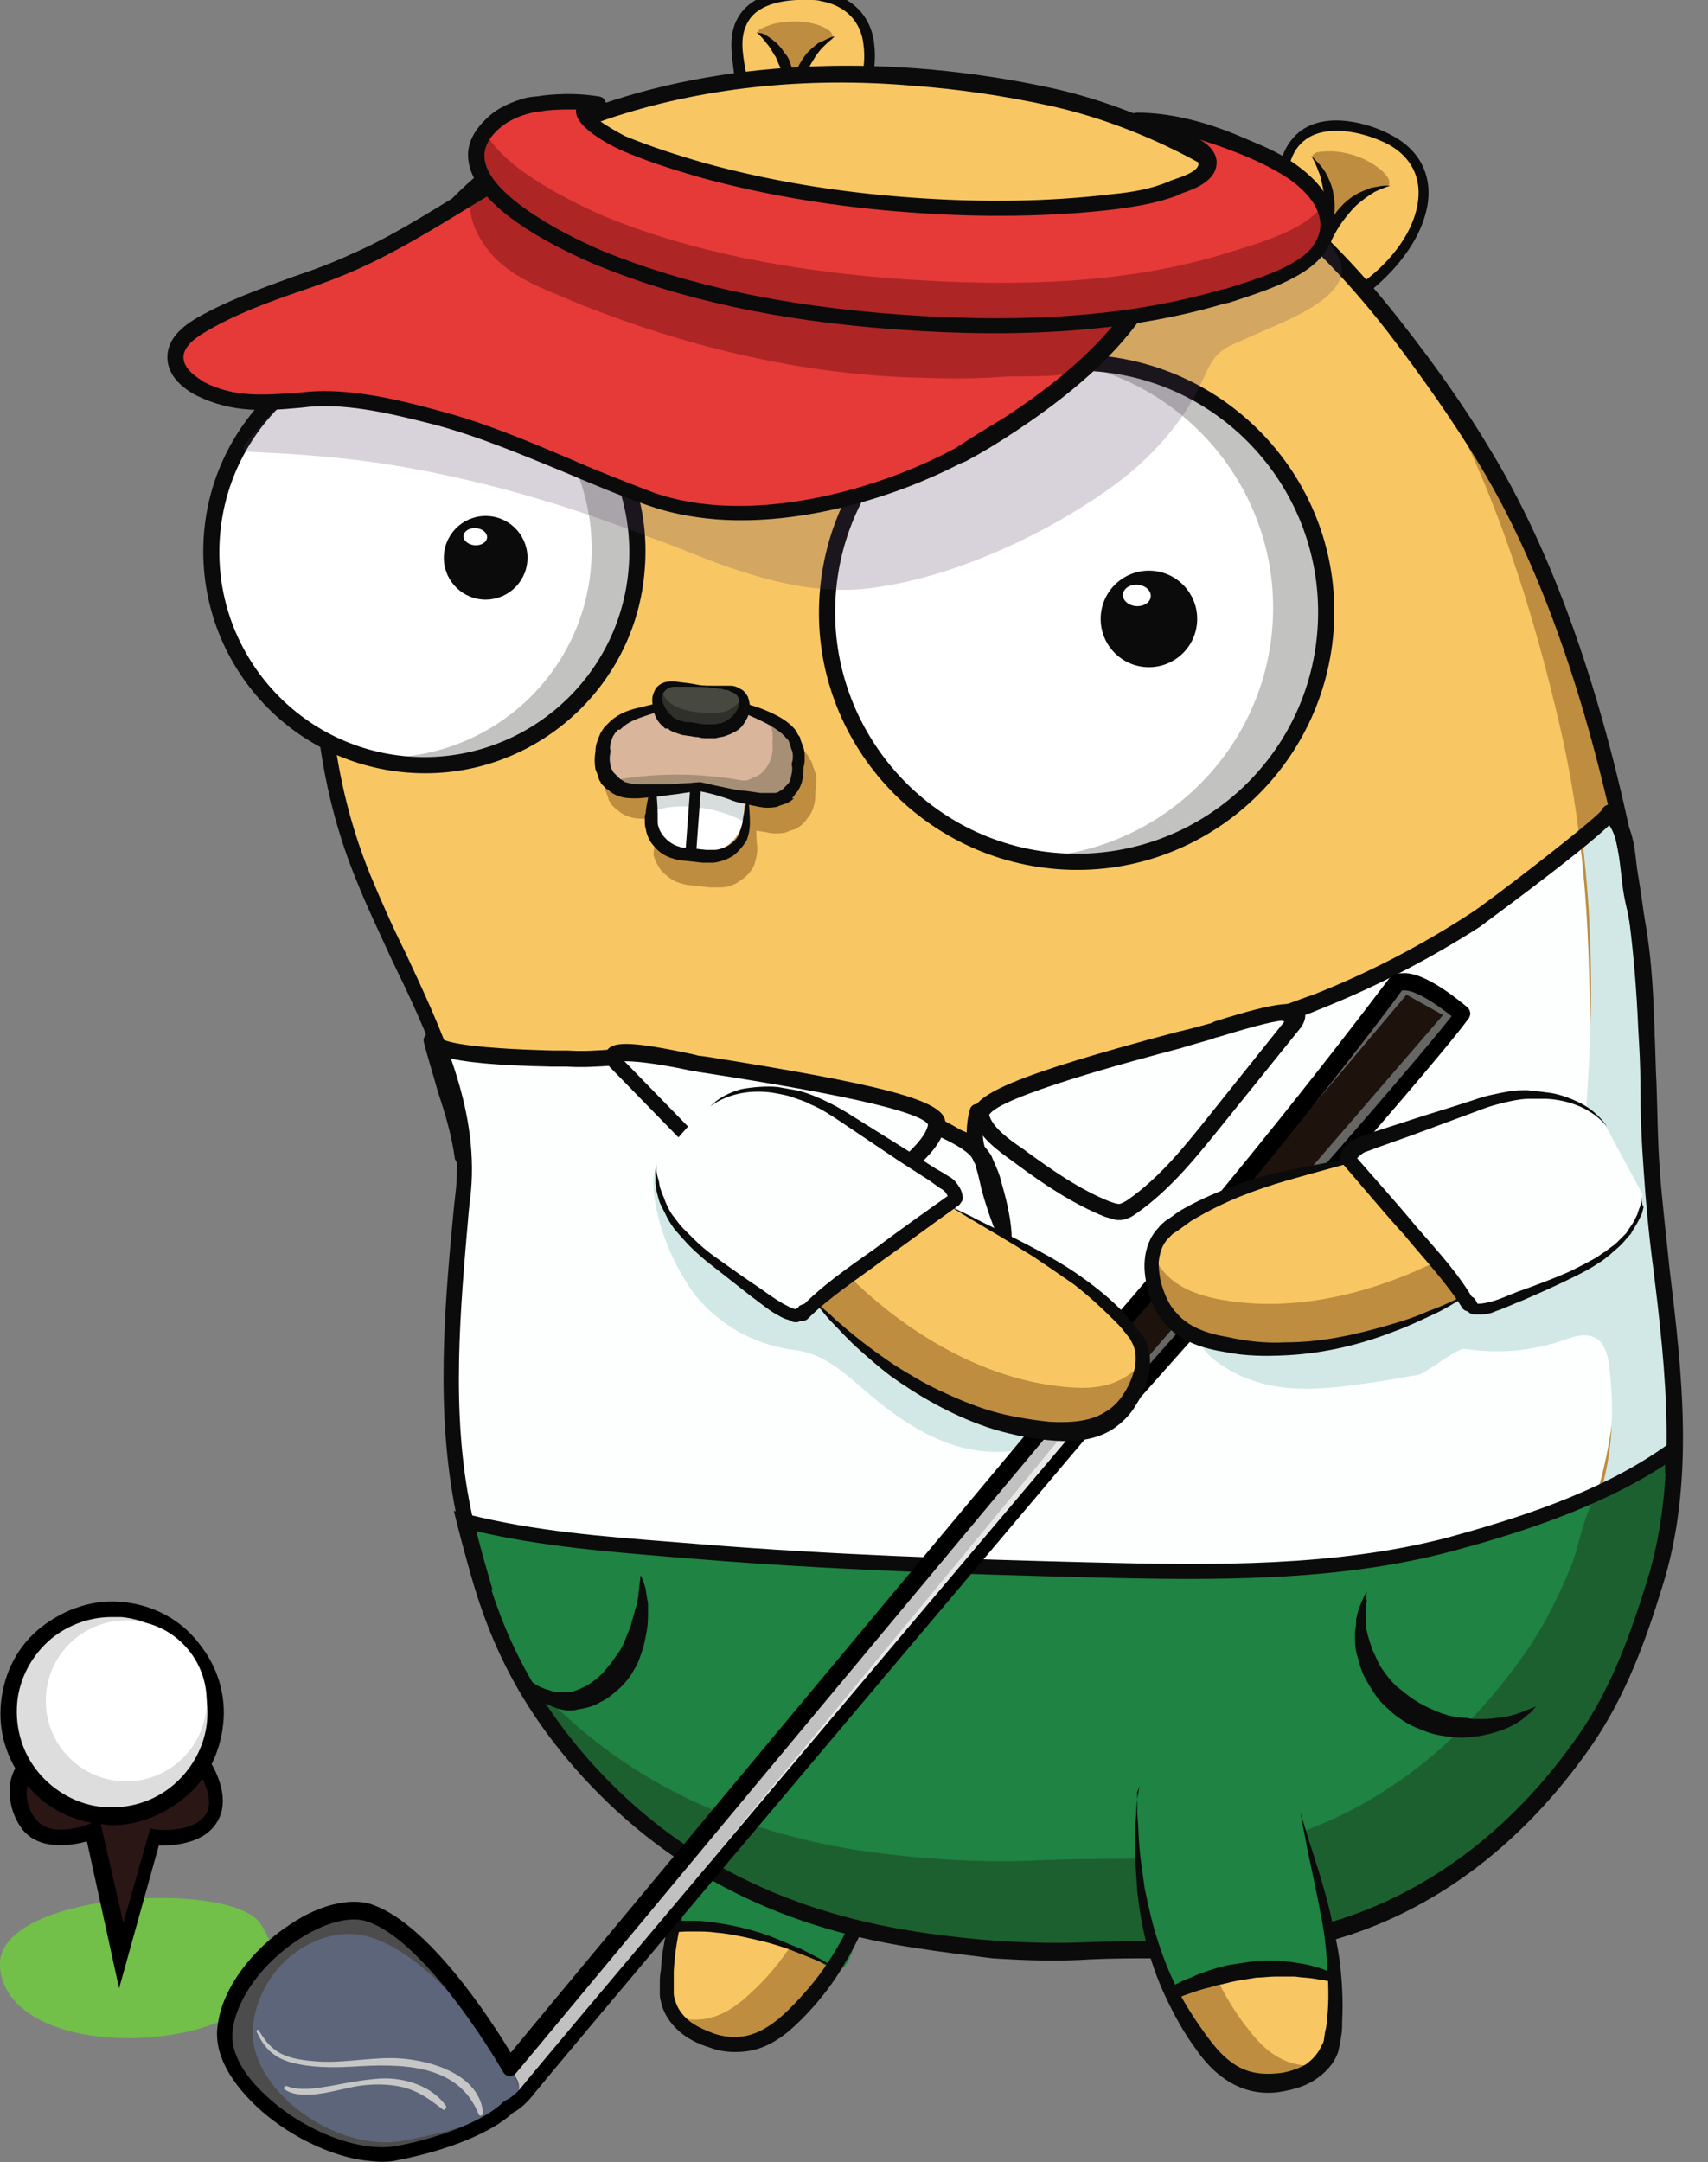 <svg xmlns="http://www.w3.org/2000/svg" xmlns:xlink="http://www.w3.org/1999/xlink" id="Layer_1" x="0" y="0" version="1.1" viewBox="0 0 159.2 201.5" style="enable-background:new 0 0 159.2 201.5" xml:space="preserve"><rect x="0" y="0" width="159.2" height="201.5" fill="#808080" stroke="none"/><style type="text/css">.st0{fill:#f8c763}.st1{fill:#be8d40}.st2{fill:#0b0b0b}.st3{fill:#1e8343}.st4{fill:#fdffff}.st5{fill:#d1e8e6}.st6{fill:#1d6030}.st7{fill:#fff}.st8{fill:#d6dddc}.st9{fill:#d8b59b}.st10{fill:#a78f76}.st11{fill:#474840}.st12{fill:#30302b}.st13{fill:#c2c2c1}.st14{opacity:.23}.st15{fill:#54385b}.st16{fill:#e53a38}.st17{fill:#ae2525}.st18{fill:#72bf49}.st19{fill:#2b1616}.st20{fill:#ddd}.st21{fill:#e8e8e6}.st22{fill:#c1c1c1}.st23{fill:#666665}.st24{fill:#1e120d}.st25{fill:#4c4c4c}.st26{fill:#5c657a}.st27{fill:#c6c6c6}</style><g><path d="M132.6,19.3c-0.7,3.2-3.1,6-5.7,7.9c-2.4,1.8-6.4-0.7-8-2.7c-1.3-1.7,0-3.5,0.3-5.3c0.4-2.3,0.2-4.9,2.2-6.5 c2.1-1.7,5.8-0.8,8.1,0.3C132,14.2,133.2,16.5,132.6,19.3z" class="st0"/></g><g><path d="M122.4,14.8c-0.1-0.1-0.1-0.3,0-0.4c0.1-0.1,0.2-0.1,0.3-0.2c0.5-0.1,1-0.1,1.5-0.1c1.7,0.1,3.3,0.7,4.6,1.8 c0.3,0.3,0.7,0.7,0.7,1.1c0,0.1,0,0.2-0.1,0.3c-0.1,0.1-0.2,0.1-0.3,0.1c-1.4,0.4-2.5,1.3-3.5,2.3c-0.5,0.5-0.9,1.1-1.2,1.7 c-0.1,0.3-0.2,0.6-0.3,1c0,0.1,0,0.9-0.1,1c-0.3,0.2-0.6,0.4-1,0.5c-0.2-1.3,0.7-4,0.7-4.9c0-1-0.2-1.9-0.6-2.8 c-0.1-0.3-0.3-0.7-0.5-1C122.6,15,122.4,14.9,122.4,14.8z" class="st1"/></g><g><path d="M118.5,24.7c-1.1-1.4-0.6-2.9-0.2-4.2c0.2-0.5,0.3-1,0.4-1.4s0.1-0.9,0.2-1.3c0.2-2,0.5-4.1,2.2-5.5 c2.5-2,6.6-0.8,8.6,0.3c2.7,1.4,3.9,3.9,3.3,6.8l0,0c-0.8,3.8-4,6.8-5.9,8.2c-0.8,0.6-1.7,0.8-2.6,0.7 C122.2,28.1,119.7,26.2,118.5,24.7z M132.1,19.2c0.5-2.5-0.5-4.6-2.8-5.8c-2.4-1.2-5.7-1.8-7.6-0.4c-1.5,1.1-1.7,2.9-1.9,4.8 c-0.1,0.5-0.1,0.9-0.2,1.3c-0.1,0.5-0.3,1.1-0.4,1.6c-0.4,1.2-0.7,2.3,0.1,3.3c1.4,1.8,5.1,4.3,7.3,2.6 C128.4,25.4,131.4,22.7,132.1,19.2L132.1,19.2z" class="st2"/></g><g><path d="M129.6,17.3c0,0-0.2,0-0.5,0s-0.7,0.1-1.3,0.2c-0.5,0.2-1.1,0.4-1.7,0.8s-1.1,0.9-1.5,1.4 c-0.4,0.6-0.8,1.2-1.1,1.8c-0.3,0.6-0.4,1.3-0.4,1.8s0,1,0.1,1.3s0.1,0.5,0.1,0.5s0-0.2,0.1-0.5s0.1-0.7,0.3-1.2 c0.3-0.9,0.9-2.1,1.7-3.1c0.4-0.5,0.8-1,1.3-1.4s0.9-0.7,1.4-1C128.9,17.5,129.6,17.3,129.6,17.3z" class="st2"/></g><g><path d="M122.2,14.5c0,0,0.4,0.6,0.7,1.5c0.2,0.4,0.3,1,0.4,1.5c0.1,0.3,0.1,0.6,0.1,0.9s0,0.6,0,0.9 c0,1.2-0.2,2.4-0.5,3.4c-0.1,0.5-0.3,0.8-0.4,1.1c-0.1,0.3-0.2,0.4-0.2,0.4s0.1-0.1,0.3-0.3c0.2-0.2,0.5-0.5,0.8-1 c0.3-0.4,0.5-1,0.7-1.6s0.3-1.3,0.3-2c0-0.4,0-0.7-0.1-1c0-0.3-0.1-0.7-0.2-1c-0.2-0.6-0.5-1.2-0.8-1.6s-0.6-0.7-0.8-0.9 C122.3,14.6,122.2,14.5,122.2,14.5z" class="st2"/></g><g><path d="M81,4.3c0.3,3-1.1,6.1-2.8,8.4c-1.6,2.3-5.8,1.2-7.8-0.2c-1.6-1.1-1-3-1.2-4.7c-0.3-2.1-1.1-4.4,0.2-6.3 c1.4-2.1,4.9-2.3,7.2-1.9C79,0.1,80.7,1.8,81,4.3z" class="st0"/></g><g><path d="M70.8,3.2c-0.1-0.1-0.2-0.2-0.1-0.3c0-0.1,0.1-0.2,0.2-0.2c0.4-0.2,0.9-0.4,1.3-0.5c1.5-0.3,3.1-0.3,4.5,0.3 c0.4,0.2,0.8,0.4,0.9,0.8c0,0.1,0,0.2,0,0.3s-0.1,0.1-0.2,0.2c-1.1,0.7-1.8,1.8-2.4,3c-0.3,0.6-0.5,1.2-0.5,1.8c0,0.3,0,0.6,0,0.9 c0,0.1,0.2,0.8,0.2,0.9c-0.2,0.3-0.4,0.5-0.7,0.7c-0.5-1.1-0.5-3.6-0.8-4.5S72.5,5,71.9,4.3c-0.2-0.3-0.4-0.5-0.7-0.8 C71,3.4,70.9,3.3,70.8,3.2z" class="st1"/></g><g><path d="M70.1,13c-1.4-1-1.4-2.4-1.4-3.7c0-0.5,0-0.9-0.1-1.4c-0.1-0.4-0.1-0.8-0.2-1.2C68.2,5,67.8,3,69,1.3 c1.7-2.4,5.6-2.5,7.7-2.1c2.8,0.5,4.6,2.4,4.8,5.1c0.4,3.6-1.7,7-2.9,8.8c-0.9,1.2-2.4,1.6-3.9,1.5C72.9,14.4,71.2,13.7,70.1,13z M69.8,1.9c-0.9,1.4-0.6,3-0.3,4.7c0.1,0.4,0.2,0.8,0.2,1.2c0.1,0.5,0.1,1,0.1,1.5c0,1.2,0,2.2,0.9,2.8c1.7,1.2,5.6,2.4,7.1,0.3 c1.2-1.6,3.1-4.8,2.7-8.1l0,0c-0.2-2.3-1.7-3.8-4-4.2C76.2,0,75.8,0,75.5,0C73.3-0.1,70.8,0.3,69.8,1.9z" class="st2"/></g><g><path d="M77.8,3.4c0,0-0.2,0-0.4,0.1c-0.3,0.1-0.6,0.3-1.1,0.5c-0.4,0.3-0.9,0.7-1.2,1.1c-0.4,0.5-0.7,1.1-1,1.7 c-0.2,0.6-0.4,1.3-0.4,1.9c0,0.6,0,1.2,0.2,1.7c0.1,0.5,0.3,0.9,0.4,1.1c0.1,0.2,0.2,0.4,0.2,0.4s0-0.2,0-0.4 c0-0.3-0.1-0.7-0.1-1.1c0-0.9,0.2-2.1,0.6-3.2c0.2-0.6,0.5-1.1,0.8-1.6s0.6-0.9,0.9-1.2C77.3,3.8,77.8,3.4,77.8,3.4z" class="st2"/></g><g><path d="M70.5,3c0,0,0.5,0.4,1,1.1c0.3,0.3,0.5,0.8,0.8,1.2c0.1,0.2,0.2,0.5,0.3,0.7c0.1,0.2,0.2,0.5,0.3,0.8 c0.3,1.1,0.5,2.2,0.5,3.1c0,0.4,0,0.8,0,1.1s0,0.4,0,0.4s0.1-0.1,0.2-0.4c0.1-0.2,0.3-0.6,0.4-1c0.1-0.5,0.2-1,0.2-1.6 s-0.1-1.2-0.3-1.8c-0.1-0.3-0.2-0.6-0.3-0.9c-0.1-0.3-0.3-0.6-0.5-0.8C72.8,4.4,72.4,4,72,3.7s-0.7-0.5-1-0.6 C70.7,3.1,70.5,3,70.5,3z" class="st2"/></g><g><path d="M83.5,164.7c-0.5,8.3-3.4,17.5-9.8,23.4c-2.1,1.9-4.1,2.9-6.9,2.2c-2.3-0.6-4.5-2-4.6-4.5 c-0.2-7.1,3.5-14.2,6.1-20.8" class="st0"/></g><g><path d="M69.9,185.8c-2,1.9-4.1,2.9-6.8,2.2c0.9,1.1,2.3,1.9,3.8,2.2c2.7,0.7,4.8-0.3,6.9-2.2c3.3-3.1,5.7-7,7.2-11.2 c0.6-1.7,4.2-11,0.4-11c-2.1,0-2.5,2.5-2.9,3.9c-0.5,2-1.1,4-1.9,5.9C75.2,179.4,73,183,69.9,185.8z" class="st1"/></g><g><path d="M77.8,183.6c-0.5-0.1-1.2-0.7-1.6-0.9c-1.5-0.7-3-1.4-4.5-1.9c-3-1-6.1-1.6-9.2-1.3c0.9-4.6,2.2-11.6,3.2-13.7 c0.3-0.7,0.8-1.3,1.5-1.7c2.8-1.4,6.1-0.1,8.8,0.9c2.3,0.9,4.5,2,4.6,4.8c-0.2,2.4,0.1,4.7,0.2,7.1c0,0.7,0.1,1.4-0.2,2 c-0.1,0.3-0.3,0.7-0.5,1c-0.3,0.7-0.5,1.4-0.7,2.1c-0.2,0.5-0.6,1.5-1.2,1.6C77.9,183.6,77.8,183.6,77.8,183.6z" class="st3"/></g><g><path d="M83.5,164.7c0,0,0,0.2,0,0.7s0,1.1-0.1,2s-0.2,1.9-0.3,3.1c-0.2,1.2-0.4,2.5-0.8,3.9c-0.7,2.9-2,6.1-4,9.3 c-1,1.6-2.2,3.1-3.6,4.5s-3.1,2.8-5.4,3c-1.1,0.1-2.2,0-3.2-0.4c-1-0.3-2-0.8-2.8-1.5s-1.5-1.7-1.7-2.8c-0.1-0.3-0.1-0.5-0.1-0.8 V185c0-0.5,0-0.9,0.1-1.4c0.1-1.9,0.5-3.7,1-5.3s1-3.1,1.6-4.5c1.1-2.7,2.2-4.9,2.9-6.4c0.7-1.5,1.1-2.4,1.1-2.4s-0.3,0.9-0.9,2.5 s-1.4,3.9-2.4,6.6c-0.5,1.4-0.9,2.9-1.3,4.5c-0.4,1.6-0.7,3.3-0.8,5.1c0,0.4,0,0.9,0,1.3v0.7c0,0.1,0,0.4,0.1,0.6 c0.2,0.8,0.6,1.4,1.3,2c0.6,0.5,1.5,0.9,2.3,1.2c0.9,0.3,1.7,0.4,2.6,0.3c1.7-0.2,3.2-1.3,4.5-2.6s2.5-2.7,3.5-4.2s1.8-3,2.5-4.5 s1.2-3,1.7-4.3c0.4-1.4,0.8-2.7,1.1-3.8c0.3-1.1,0.5-2.2,0.6-3s0.2-1.5,0.3-2C83.5,164.9,83.5,164.7,83.5,164.7z" class="st2"/></g><g><path d="M61.9,179.5l1-5.7c0.4-1.9,0.7-3.8,1.3-5.7c0.3-0.9,0.5-1.9,1.1-2.9c0.3-0.5,0.6-1,1.2-1.3 c0.1-0.1,0.2-0.2,0.4-0.3l0.3-0.1c0.2-0.1,0.5-0.2,0.8-0.3c1.1-0.3,2.2-0.3,3.2-0.1c1,0.1,2,0.4,3,0.7c0.9,0.3,1.8,0.7,2.8,1.1 c0.9,0.4,1.9,0.9,2.7,1.6c0.6,0.6,1,1.3,1.3,2.1c-0.4,0.1-0.8,0.1-1.1,0.2c-0.2-0.6-0.5-1.1-1-1.5c-0.6-0.6-1.5-1-2.3-1.3 c-0.9-0.3-1.8-0.7-2.7-1c-1.8-0.6-3.7-1-5.3-0.5c-0.2,0.1-0.3,0.1-0.6,0.2l-0.3,0.2c0,0-0.1,0.1-0.2,0.1c-0.3,0.2-0.5,0.5-0.7,0.9 c-0.4,0.7-0.7,1.6-1,2.5c-0.5,1.8-0.9,3.7-1.3,5.6l-1.1,5c0.4,0,0.9,0,1.3,0c0.7,0,1.4,0.1,2.1,0.2c1.4,0.2,2.7,0.5,4,0.9 s2.5,1,3.8,1.5c1.2,0.6,2.4,1.2,3.5,2c-1.2-0.6-2.4-1.1-3.7-1.6c-1.2-0.5-2.5-0.9-3.8-1.2s-2.6-0.6-3.9-0.7c-0.7-0.1-1.3-0.1-2-0.1 s-1.3,0-1.9,0.1c-0.1,0-0.1,0-0.2,0C62,180.1,61.8,179.8,61.9,179.5L61.9,179.5z" class="st2"/></g><g><path d="M147.8,162c3-4.3,4.8-9.3,6.4-14.4c3.9-12.5,0.7-26.1-0.3-38.8c-0.3-4.3-0.3-8.7-0.5-13.1 c-0.3-6.6-1.1-13.2-2.6-19.7c-2.6-11.5-6.5-23.8-12.6-33.9c-2.5-4.1-5.4-8.1-8.3-11.8c-2.9-3.7-6-7.1-9.5-10.2 c-6.1-5.4-14.8-9.6-22.7-11.3c-13.3-2.9-28.5-3-41.5,1.5c-16.9,5.9-26,23.7-26.4,41c-0.2,10.8-0.1,20.2,4,30.5 c3.9,9.6,10.2,18.9,9.3,29.1c-0.9,9.9-2,20.1,0,29.9c1.9,9.2,4.7,16.3,11,23.5c8.2,9.4,18.6,14.5,31,16.5c5.4,0.8,10.9,1.2,16.3,1 c7.1-0.4,14,0.3,21-1.4C133.3,177.7,141.7,170.9,147.8,162z" class="st0"/></g><g><path d="M153.6,95.8c-0.1-3.9-0.4-7.8-1.3-11.8c-0.6-2.6-0.1-6.2-2.2-8.1c0.3,0.3-11.4,9.3-12.5,10 c-4.7,3-9.7,5.6-14.8,7.6c-8.5,3.3-17.6,4.1-26,7.8c-1.5,0.7-3.1,1.4-4.6,2.1c-1.8,0.8-1.5,3-0.8,4.6c-0.4-0.9-1.4-1.4-2.2-1.9 c-0.4-0.2-0.9-0.3-1.3-0.6c-0.4-0.4-0.5-1-0.8-1.5c-0.5-0.6-1.3-1-2-1.2c-3.8-1.3-7.8-1.6-11.6-2.5c-4-1-8.1-1.6-12.1-1.8 c-2.9-0.2-5.6,0.4-8.4,0.2c-1.6-0.1-12.2,0-12.6-1.8c1.1,4.8,3.4,8.6,2.9,14c-0.9,9.9-2,20.1,0,29.9c1.9,9.2,4.7,16.3,11,23.5 c8.2,9.4,18.6,14.5,31,16.5c5.4,0.8,10.9,1.2,16.3,1c7.1-0.4,14,0.3,21-1.4c10.7-2.6,19.1-9.3,25.3-18.3c3-4.3,4.8-9.3,6.4-14.4 c3.9-12.5,0.7-26.1-0.3-38.8C153.6,104.3,153.7,100,153.6,95.8z" class="st4"/></g><g><path d="M48.8,155.9c8.2,9.4,18.6,14.5,31,16.5c5.4,0.8,10.9,1.2,16.3,1c7.1-0.4,14,0.3,21-1.4 c10.7-2.6,19.1-9.3,25.3-18.3c3-4.3,4.8-9.3,6.4-14.4c3.9-12.5,0.7-26.1-0.3-38.8c-0.3-4.3-0.3-8.7-0.5-13.1 c-0.3-6.6-1.1-13.2-2.6-19.7c-2.5-10.8-6.1-22.3-11.6-32.1c1.5,2.2,3,4.4,4.4,6.6c6.1,10.1,10,22.4,12.6,33.9 c1.5,6.5,2.3,13.1,2.6,19.7c0.2,4.4,0.2,8.7,0.5,13.1c0.9,12.7,4.2,26.3,0.3,38.8c-1.6,5-3.4,10-6.4,14.4 c-6.2,9-14.6,15.7-25.3,18.3c-7.1,1.7-13.9,1.1-21,1.4c-5.4,0.3-10.9-0.1-16.3-1c-12.4-1.9-22.8-7-31-16.5 c-2.8-3.2-4.9-6.4-6.6-9.8C48,154.9,48.4,155.4,48.8,155.9z" class="st1"/></g><g><path d="M127.5,128.9c-4.3,0.6-8.5,1.1-12.5-1c-1.1-0.6-2.2-1.3-2.9-2.3c-0.7-1-1-2.4-0.5-3.6c1.2-2.7,7.4-3.4,10-4 c3.8-0.9,7.6-1.6,11.4-2.7c2.9-0.9,5.8-1.9,8.5-3.4c1.8-1,5.9-3,6.1-5.2c0.5-6.5,0.9-12.8,0.6-19.3c-0.1-3.3-0.4-6.6-0.8-9.8 c1.2-0.8,2.2-1.8,3.3-3c0.1,0.5,0.3,1.1,0.4,1.6c1.5,6.5,2.3,13.1,2.6,19.7c0.2,4.4,0.2,8.7,0.5,13.1c0.9,12.7,4.2,26.3,0.3,38.8 c-1.6,5-3.4,10-6.4,14.4c-6.2,9-14.6,15.7-25.3,18.3c-7.1,1.7-13.9,1.1-21,1.4c-5.4,0.3-10.9-0.1-16.3-1c-12.4-1.9-22.8-7-31-16.5 c-2.8-3.2-4.9-6.4-6.6-9.8c0.4,0.5,0.8,0.9,1.2,1.4c8.2,9.4,18.6,14.5,31,16.5c5.4,0.8,10.9,1.2,16.3,1c7.1-0.4,14,0.3,21-1.4 c10.7-2.6,19.1-9.3,25.3-18.3c3-4.3,4.8-9.3,6.4-14.4c1.2-3.9,1.4-7.9,0.9-12c-0.3-2.7-1.5-3.5-4-2.6c-3,1.1-6.3,1.4-9.5,0.9 c-0.6-0.1-3.4,2.1-4.2,2.4C130.6,128.4,129,128.7,127.5,128.9z" class="st5"/></g><g><path d="M65.2,144.5c12.1,1,24.3,1.4,36.4,1.7c11.1,0.3,22.7,0.5,33.5-2.3c7-1.8,14.9-4.4,21-8.9 c-0.1,4.3-0.6,8.5-1.9,12.6c-1.6,5-3.4,10-6.4,14.4c-6.2,9-14.6,15.7-25.3,18.3c-7.1,1.7-13.9,1.1-21,1.4c-5.4,0.3-10.9-0.1-16.3-1 c-12.4-1.9-22.8-7-31-16.5c-6.1-6.9-8.9-13.8-10.8-22.6C50.6,143.5,58.3,144,65.2,144.5z" class="st3"/></g><g><path d="M48.8,155.9c8.2,9.4,18.6,14.5,31,16.5c5.4,0.8,10.9,1.2,16.3,1c7.1-0.4,14,0.3,21-1.4 c10.7-2.6,19.1-9.3,25.3-18.3c1.7-2.5,3-5.2,4.1-7.9c0.8-2,1.3-6.2,3.3-7.4c1.9-1.1,3.8-2.1,5.7-3.2c0.3-0.1,0.6-0.3,0.9-0.2 c0,2-0.5,4.1-0.8,6.2c-0.3,2.3-0.8,4.5-1.4,6.7c-1.6,5-3.4,10-6.4,14.4c-6.2,9-14.6,15.7-25.3,18.3c-7.1,1.7-13.9,1.1-21,1.4 c-5.4,0.3-10.9-0.1-16.3-1c-12.4-1.9-22.8-7-31-16.5c-2.8-3.2-4.9-6.4-6.6-9.8C48,154.9,48.4,155.4,48.8,155.9z" class="st6"/></g><g><path d="M44.5,148.6l1.4-0.5c-0.5-1.7-1-3.4-1.5-5.4c6,1.4,12.2,1.9,18.2,2.4l2.5,0.2c12.3,1,24.6,1.4,36.4,1.7 c11.7,0.3,23.1,0.4,33.7-2.4c5.6-1.5,13.6-3.9,20-8.1c0,0.3,0,0.5,0,0.8l1.5,0.1c0-0.8,0.1-1.6,0.1-2.3v-1.5l-1.2,0.9 c-6.4,4.7-14.9,7.2-20.7,8.8c-10.4,2.7-21.7,2.6-33.3,2.3c-11.9-0.3-24.1-0.7-36.4-1.7l-2.5-0.2c-6.4-0.5-12.9-1-19.2-2.6l-1.2-0.3 l0.3,1.2C43.2,144.4,43.8,146.5,44.5,148.6z" class="st2"/></g><g><path d="M85.1,181.5c-13.1-2-23.4-7.5-31.5-16.7c-6.8-7.8-9.3-15.1-11.1-23.8c-1.9-9.4-1.1-19-0.2-28.4l0.2-1.8 c0.7-7.4-2.7-14.6-6-21.4c-1.1-2.4-2.3-4.9-3.3-7.4c-4.2-10.3-4.3-20-4.1-30.8c0.3-16.2,8.8-35.3,27-41.5C68.3,5.5,83.2,5,98,8.2 c8.2,1.8,17,6.2,23,11.5c3.3,2.9,6.4,6.2,9.6,10.3c3.3,4.2,6.1,8.2,8.3,11.9c5.3,8.7,9.6,20.2,12.7,34.1c1.4,6.2,2.2,12.7,2.6,19.8 c0.1,1.7,0.1,3.4,0.2,5.2c0.1,2.6,0.1,5.3,0.3,7.9c0.2,3,0.6,6.1,0.9,9.2c1.2,9.9,2.4,20.2-0.7,29.9c-1.5,4.9-3.4,10.1-6.5,14.6 l0,0c-6.7,9.7-15.6,16.2-25.7,18.6c-5,1.2-10,1.3-14.8,1.3c-2.1,0-4.2,0-6.3,0.1c-3,0.2-6,0.1-9.1-0.1 C90.1,182.2,87.6,181.9,85.1,181.5z M56.6,11.1c-17.5,6-25.7,24.5-26.1,40.2c-0.2,10.5-0.1,20.1,4,30.2c1,2.4,2.1,4.9,3.3,7.3 c3.3,7.1,6.8,14.3,6.1,22.2l-0.2,1.8c-0.8,9.2-1.7,18.8,0.2,27.9c1.7,8.5,4.3,15.6,10.8,23.1c7.8,8.9,17.8,14.2,30.6,16.2 c5.8,0.9,11.1,1.2,16.1,1c2.2-0.1,4.3-0.1,6.4-0.1c5,0,9.6-0.1,14.5-1.3c9.8-2.4,18.4-8.6,24.9-18l0,0c3-4.3,4.8-9.4,6.3-14.2 c2.9-9.3,1.8-19.5,0.6-29.2c-0.4-3-0.7-6.2-0.9-9.2c-0.2-2.7-0.3-5.3-0.3-8c0-1.7-0.1-3.4-0.2-5.1c-0.3-7.1-1.1-13.4-2.5-19.5 c-3.1-13.7-7.3-25-12.6-33.6c-2.2-3.6-5-7.6-8.2-11.8c-3.1-4-6.2-7.3-9.4-10.1c-5.9-5.2-14.4-9.4-22.4-11.1 C93.4,8.9,89.3,8.3,85.2,8C75,7.1,65.2,8.2,56.6,11.1z" class="st2"/></g><g><path d="M64.5,120.3c-1.9-2.7-3.5-6.6-3.6-10c0-0.5,0-1,0.3-1.3c1.6-2.4,6.2,1.6,7.3,2.9c1.6,1.9,3.6,3.2,5.5,4.9 c2.3,1.9,4.2,4.2,6.6,6c5.8,4.5,13.3,6.1,19.9,9.3c0.4,0.2,0.8,0.4,0.8,0.8c0.1,0.6-0.6,1-1.2,1.1c-2.9,0.8-5.8,1.6-8.8,1.2 c-4.1-0.5-7.7-3-10.9-5.8c-1.5-1.3-3.1-2.7-5-3.3c-0.9-0.3-1.8-0.3-2.6-0.5C69.5,124.9,66.5,123,64.5,120.3z" class="st5"/></g><g><path d="M56.5,71.1c0.1-0.3,0.2-0.6,0.3-0.8c0.1-0.3,0.3-0.5,0.4-0.7c0.1-0.1,0.2-0.2,0.3-0.3l0.2-0.2l0.1-0.1 c0.9-0.8,1.9-1.1,2.9-1.3c0.4-0.1,0.7-0.2,1.1-0.2v-0.1c0-0.3,0.2-0.7,0.3-0.9c0.2-0.3,0.5-0.5,0.8-0.6s0.6-0.1,0.9-0.1 c0.3,0,0.5,0.1,0.8,0.1l0.8,0.1c0.3,0.1,0.7,0.1,1,0.1c0.4,0,0.7,0,1.1,0h0.8c0.3,0,0.5,0,0.8,0s0.6,0.1,0.9,0.3 c0.3,0.1,0.5,0.4,0.7,0.7c0.1,0.3,0.2,0.6,0.2,0.9c0.6,0.2,1.2,0.4,1.8,0.6c0.9,0.4,1.9,0.9,2.6,1.8l0.1,0.2l0.1,0.2 c0.1,0.1,0.2,0.2,0.2,0.4c0.1,0.3,0.2,0.5,0.3,0.8c0.1,0.3,0.1,0.6,0.1,0.9s0,0.6-0.1,0.8c0,0.5,0,1-0.2,1.6 c-0.1,0.3-0.2,0.5-0.4,0.8c-0.1,0.1-0.2,0.2-0.3,0.4c-0.1,0.1-0.1,0.1-0.2,0.2l-0.1,0.1c-0.1,0.1-0.2,0.2-0.4,0.3 c-0.1,0.1-0.3,0.2-0.4,0.2c-0.3,0.1-0.6,0.2-0.8,0.3c-0.6,0.1-1.1,0.1-1.6,0c-0.4-0.1-0.7-0.1-1.1-0.2c0,0.4,0,1,0.1,1.6 c0,0.5-0.1,1-0.3,1.6c-0.2,0.5-0.6,1-1.2,1.4c-0.5,0.4-1.2,0.7-1.9,0.7c-0.2,0-0.3,0-0.5,0h-0.5l-0.9-0.1l-0.9-0.1 c-0.3,0-0.7-0.1-1-0.2c-0.7-0.2-1.2-0.6-1.7-1.1c-0.4-0.5-0.7-1.1-0.8-1.6c0.1-0.7,0.1-1,0.1-1.3c0-0.1,0-0.2,0-0.4 c0-0.1,0-0.2,0.1-0.4c0.1-0.5,0.2-0.9,0.2-1.3c-0.3,0-0.7,0.1-1.1,0.1c-0.5,0-1.1,0-1.6-0.2c-0.3-0.1-0.5-0.2-0.8-0.4 c-0.1-0.1-0.2-0.2-0.4-0.3c-0.1-0.1-0.2-0.2-0.3-0.3L57,75c-0.1-0.1-0.1-0.1-0.1-0.2c-0.1-0.1-0.2-0.3-0.2-0.4 c-0.1-0.3-0.2-0.6-0.3-0.8c-0.1-0.5-0.1-1.1,0-1.6C56.4,71.7,56.4,71.4,56.5,71.1z" class="st1"/></g><g id="tith_10_"><path d="M64,79.4l1.4,0.1c2,0.1,3.8-1.4,3.9-3.4l0.1-1.4c0.1-2-1.4-3.8-3.4-3.9l-1.4-0.1c-2-0.1-3.8,1.4-3.9,3.4 l-0.1,1.4C60.4,77.5,62,79.3,64,79.4z" class="st7"/></g><g><path d="M60.6,75.7c0-0.1,0-0.1,0-0.2l0.1-1.4c0.1-2,1.9-3.6,3.9-3.4l1.4,0.1c2,0.1,3.6,1.9,3.4,3.9l-0.1,1.4 c0,0.1,0,0.3-0.1,0.4C67,75.3,63.2,74.6,60.6,75.7z" class="st8"/></g><g id="tith_9_"><path d="M60.9,72.7c0,0,0,0.1-0.1,0.2s-0.2,0.3-0.2,0.6c-0.1,0.5-0.3,1.2-0.4,2.1c0,0.1,0,0.2-0.1,0.4 c0,0.1,0,0.2,0,0.4c0,0.3,0,0.6,0.1,0.9c0.1,0.6,0.4,1.2,0.8,1.6c0.4,0.5,1,0.9,1.7,1.1c0.3,0.1,0.7,0.2,1,0.2l0.9,0.1l0.9,0.1H66 c0.1,0,0.3,0,0.5,0c0.7-0.1,1.3-0.3,1.9-0.7c0.5-0.4,0.9-0.9,1.2-1.4c0.2-0.5,0.3-1.1,0.3-1.6c0-0.9-0.1-1.6-0.1-2.1 c0-0.3-0.1-0.5-0.1-0.6s0-0.2,0-0.2s0,0.3-0.1,0.8s-0.3,1.2-0.4,2.1c-0.1,0.4-0.2,0.8-0.4,1.2c-0.2,0.4-0.6,0.7-0.9,0.9 c-0.4,0.2-0.9,0.4-1.3,0.4c-0.1,0-0.2,0-0.4,0h-0.4l-0.9-0.1L64,79c-0.3,0-0.5,0-0.7-0.1c-0.4-0.1-0.9-0.4-1.2-0.7 c-0.3-0.3-0.6-0.7-0.7-1.1c-0.1-0.2-0.1-0.4-0.1-0.6c0-0.1,0-0.2,0-0.3c0-0.1,0-0.2,0-0.3c0-0.9-0.1-1.6-0.1-2.1 C60.9,73,60.9,72.7,60.9,72.7z" class="st2"/></g><g><path d="M56.2,69.7c0-0.9,0.5-1.8,1.1-2.4s1.4-0.9,2.2-1.2c1-0.3,2.1-0.6,3.2-0.7c1.1-0.1,2-0.1,3,0.1 c1,0,1.9,0.1,3,0.4s2.1,0.7,3.1,1.1c0.7,0.4,1.5,0.8,2,1.5s0.9,1.6,0.7,2.6c0,0.1,0,0.1,0,0.2c0.1,0.9-0.2,1.9-0.8,2.5 c-1.2,1.3-2.8,0.8-4.2,0.6c-1.4-0.2-2.9-0.7-4.3-1c-1.5,0.1-2.9,0.3-4.4,0.4c-1.4,0-3.1,0.3-4.1-1.2c-0.5-0.7-0.6-1.7-0.4-2.6 C56.2,69.9,56.2,69.8,56.2,69.7z" class="st9"/></g><g><path d="M69,72.7c0.5,0.1,0.8,0,1.1-0.2c0.4-0.1,0.8-0.3,1.1-0.7c0.6-0.6,0.9-1.6,0.8-2.5c0-0.1,0-0.1,0-0.2 c0.1-0.8-0.1-1.6-0.5-2.2c0.1,0,0.2,0.1,0.2,0.1c0.7,0.4,1.5,0.8,2,1.5s0.9,1.6,0.7,2.6c0,0.1,0,0.1,0,0.2c0.1,0.9-0.2,1.9-0.8,2.5 c-1.2,1.3-2.8,0.8-4.2,0.6c-1.4-0.2-2.9-0.7-4.3-1c-1.5,0.1-2.9,0.3-4.4,0.4c-1.4,0-2.9,0.2-4-1C60.9,72,64.9,72,69,72.7z" class="st10"/></g><g><path d="M56.2,69.9L56.2,69.9c-0.2,0.9-0.1,2,0.6,2.7c0.3,0.4,0.7,0.6,1.2,0.8c0.4,0.2,0.9,0.2,1.4,0.2s1-0.1,1.4-0.1 c0.5,0,1-0.1,1.4-0.2c1-0.1,1.9-0.3,2.9-0.4l0,0h0.1c1,0.2,1.9,0.4,2.9,0.6c0.5,0.1,0.9,0.2,1.4,0.2l1.4,0.2c0.4,0,0.9,0,1.3,0 c0.2,0,0.4-0.1,0.5-0.2c0.1,0,0.2-0.1,0.2-0.1c0.1-0.1,0.1-0.1,0.2-0.2l0.1-0.1l0.1-0.1c0.1-0.1,0.1-0.1,0.2-0.2 c0.1-0.2,0.2-0.3,0.2-0.5c0.1-0.4,0.2-0.8,0.1-1.2v-0.1v-0.1c0.1-0.2,0.1-0.4,0.1-0.6s0-0.4-0.1-0.6s-0.1-0.4-0.2-0.6 c0-0.1-0.1-0.2-0.1-0.3l-0.1-0.1l-0.1-0.1c-0.5-0.6-1.3-1.1-2.1-1.5c-0.8-0.4-1.7-0.8-2.6-1.1c-0.9-0.3-1.8-0.4-2.8-0.5l0,0l0,0 c-0.9-0.2-1.9-0.3-2.8-0.2c-0.9,0.1-1.9,0.2-2.8,0.4c-0.9,0.2-1.9,0.5-2.6,1.1c-0.7,0.6-1.2,1.5-1.2,2.5L56.2,69.9z M57.4,67.2 c0.7-0.6,1.7-1,2.6-1.3c0.9-0.3,1.9-0.5,2.8-0.7c1-0.1,2-0.1,2.9,0l0,0c1,0,2,0,3,0.2s2,0.5,2.9,0.9s1.9,0.9,2.6,1.8l0.1,0.2 l0.1,0.2c0.1,0.1,0.2,0.2,0.2,0.4c0.1,0.3,0.2,0.5,0.3,0.8C75,70,75,70.3,75,70.6s0,0.6-0.1,0.9v-0.2c0,0.6,0,1.1-0.2,1.7 c-0.1,0.3-0.2,0.5-0.4,0.8c-0.1,0.1-0.2,0.2-0.3,0.4c-0.1,0.1-0.1,0.1-0.2,0.2H74c-0.1,0.1-0.2,0.2-0.4,0.3 c-0.1,0.1-0.3,0.2-0.4,0.2c-0.3,0.1-0.6,0.2-0.8,0.3c-0.6,0.1-1.1,0.1-1.6,0s-1-0.2-1.4-0.3c-0.5-0.1-1-0.2-1.4-0.4 c-0.9-0.3-1.8-0.6-2.8-0.8h0.1c-0.9,0-1.9,0.1-2.9,0.1c-1,0.1-1.9,0-2.9,0c-0.5,0-1-0.1-1.4-0.3c-0.5-0.2-0.9-0.5-1.2-0.9 c-0.7-0.8-0.7-1.8-0.5-2.8l0,0v-0.2C56.2,68.8,56.7,67.8,57.4,67.2z" class="st2"/></g><g><path d="M74.5,71.3L74.5,71.3c0.1,0.9-0.2,2-0.9,2.6c-0.4,0.3-0.8,0.6-1.3,0.7s-1,0.1-1.5,0.1c-1-0.1-1.9-0.2-2.9-0.4 c-1-0.2-1.9-0.4-2.8-0.6h0.1c-0.9,0.1-1.9,0.3-2.9,0.4c-0.5,0.1-1,0.1-1.5,0.2c-0.5,0-1,0.1-1.5,0.1s-1.1,0-1.6-0.2 c-0.3-0.1-0.5-0.2-0.8-0.4c-0.1-0.1-0.2-0.2-0.4-0.3c-0.1-0.1-0.2-0.2-0.3-0.3l-0.1-0.1C56,73,56,73,56,72.9 c-0.1-0.1-0.2-0.3-0.2-0.4c-0.1-0.3-0.2-0.6-0.3-0.8c-0.1-0.6-0.1-1.1,0-1.7v0.2c0-0.3,0-0.6,0.1-0.9s0.2-0.6,0.3-0.8 c0.1-0.3,0.3-0.5,0.4-0.7c0.1-0.1,0.2-0.2,0.3-0.3l0.2-0.2l0.1-0.1c0.9-0.8,1.9-1.1,2.9-1.3c1-0.3,2-0.4,3-0.5s2,0,3,0.2l0,0 c1,0,2,0.2,2.9,0.5s1.8,0.6,2.7,1.1c0.9,0.4,1.7,0.9,2.4,1.7c0.6,0.7,1,1.7,0.8,2.7L74.5,71.3z M73.7,68.5 c-0.6-0.7-1.5-1.1-2.4-1.5s-1.8-0.6-2.7-0.8C67.7,66,66.7,66,65.8,66l0,0l0,0c-1-0.1-1.9-0.1-2.8,0c-0.9,0.1-1.9,0.4-2.8,0.7 c-0.9,0.3-1.7,0.6-2.3,1.2L57.8,68l-0.2,0c-0.1,0.1-0.1,0.2-0.2,0.2c-0.1,0.2-0.2,0.3-0.3,0.5s-0.1,0.4-0.2,0.6 c0,0.2-0.1,0.4,0,0.6V70v0.1c-0.1,0.4-0.1,0.8,0,1.2c0,0.2,0.1,0.4,0.2,0.5c0,0.1,0.1,0.2,0.1,0.2l0.1,0.1l0.1,0.1 c0.1,0.1,0.1,0.1,0.2,0.2c0.1,0.1,0.1,0.1,0.2,0.2c0.2,0.1,0.3,0.2,0.5,0.3c0.4,0.1,0.8,0.2,1.2,0.2h1.4c0.5,0,0.9,0,1.4,0 c1-0.1,1.9-0.1,2.9-0.2h0.1l0,0c1,0.2,1.9,0.5,2.8,0.8c0.5,0.1,0.9,0.3,1.4,0.4s0.9,0.2,1.4,0.3c0.5,0.1,1,0.1,1.4,0 c0.5-0.1,0.9-0.3,1.3-0.6c0.8-0.6,1-1.7,1-2.6l0,0V71C74.7,70.1,74.3,69.2,73.7,68.5z" class="st2"/></g><g><path d="M63.5,63.8c0.1,0,0.1,0,0.2,0c0.5,0,3,0.2,3.6,0.3c0.1,0,0.2,0,0.2,0c2.7,0.1,2.2,2.7,0.5,3.7 c-0.8,0.4-1.7,0.4-2.6,0.4c-0.1,0-0.1,0-0.2,0s-0.1,0-0.2,0c-0.9-0.1-1.9-0.2-2.6-0.8C60.9,66.2,60.8,63.6,63.5,63.8z" class="st11"/></g><g><path d="M62.6,65.6c0.7,0.5,1.7,0.7,2.6,0.8c0.1,0,0.1,0,0.2,0s0.1,0,0.2,0c0.9,0.1,1.9,0.1,2.6-0.4 c0.5-0.3,0.8-0.7,1.1-1.1c0.5,0.9-0.1,2.2-1.2,2.8c-0.8,0.4-1.7,0.4-2.6,0.4c-0.1,0-0.1,0-0.2,0s-0.1,0-0.2,0 c-0.9-0.1-1.9-0.2-2.6-0.8c-1-0.8-1.4-2.2-0.8-3C61.8,64.8,62.1,65.3,62.6,65.6z" class="st12"/></g><g><path d="M62.4,63.9c-0.2,0-0.3,0.1-0.5,0.2c-0.1,0.1-0.2,0.2-0.3,0.4c-0.1,0.1-0.1,0.3-0.2,0.5c0,0.2,0,0.3,0,0.5 c0,0.3,0.2,0.6,0.4,0.9c0.1,0.1,0.2,0.3,0.3,0.4s0.2,0.2,0.4,0.3c0.1,0.1,0.2,0.2,0.4,0.2c0.1,0.1,0.3,0.1,0.4,0.1 c0.3,0.1,0.6,0.1,0.9,0.1c0.3,0,0.7,0,1,0l0,0l0,0c0.2,0,0.5,0,0.7,0s0.5,0,0.7,0s0.4-0.1,0.6-0.1c0.1,0,0.2-0.1,0.3-0.1 c0,0,0.1-0.1,0.2-0.1l0.1-0.1c0.7-0.4,1.2-1.2,1.1-1.9c-0.1-0.2-0.1-0.3-0.3-0.5c-0.1-0.1-0.4-0.2-0.6-0.3 c-0.1-0.1-0.2-0.1-0.4-0.1c-0.1,0-0.2-0.1-0.4-0.1l-0.8-0.1c-1-0.2-2-0.3-3.1-0.4C63.1,63.8,62.8,63.8,62.4,63.9z M66.5,63.9h0.8 c0.3,0,0.5,0,0.8,0s0.6,0.1,0.9,0.3c0.3,0.1,0.5,0.4,0.7,0.7c0.1,0.3,0.2,0.7,0.2,1s-0.1,0.6-0.2,0.9c-0.3,0.6-0.6,1.1-1.2,1.4 l-0.2,0.1l-0.2,0.1c-0.2,0.1-0.3,0.1-0.5,0.2c-0.3,0.1-0.6,0.1-0.9,0.2c-0.3,0-0.6,0-0.8,0c-0.3,0-0.5,0-0.8-0.1l0,0 c-0.4,0-0.7-0.1-1.1-0.2s-0.7-0.2-1.1-0.4c-0.2-0.1-0.3-0.2-0.5-0.3c-0.1-0.1-0.3-0.3-0.4-0.4c-0.1-0.1-0.2-0.3-0.3-0.5 s-0.2-0.3-0.3-0.5c-0.1-0.3-0.2-0.7-0.2-1.1c0-0.2,0-0.4,0.1-0.5c0-0.2,0.1-0.3,0.2-0.5c0.1-0.1,0.3-0.3,0.4-0.4 c0.2-0.1,0.3-0.2,0.5-0.2c0.3-0.1,0.7-0.1,1-0.1C64.5,63.9,65.5,63.9,66.5,63.9z" class="st2"/></g><g><path d="M68.5,64.3c0.2,0.1,0.3,0.2,0.5,0.3c0.1,0.1,0.3,0.2,0.3,0.4c0.1,0.2,0.1,0.3,0.2,0.5c0,0.2,0,0.4,0,0.5 c0,0.4-0.2,0.7-0.4,1c-0.1,0.2-0.2,0.3-0.3,0.5c-0.1,0.1-0.3,0.3-0.4,0.4s-0.3,0.3-0.5,0.3c-0.2,0.1-0.4,0.2-0.5,0.2 c-0.4,0.1-0.7,0.2-1.1,0.2s-0.7,0-1.1,0l0,0c-0.3,0-0.5,0-0.8,0s-0.6-0.1-0.8-0.1c-0.3-0.1-0.6-0.2-0.9-0.3 c-0.1-0.1-0.3-0.1-0.4-0.3H62l-0.2-0.2c-0.5-0.4-0.8-1-0.9-1.6c-0.1-0.3-0.1-0.6-0.1-1c0-0.3,0.2-0.7,0.3-0.9 c0.2-0.3,0.5-0.5,0.8-0.6s0.6-0.1,0.9-0.1c0.3,0,0.5,0.1,0.8,0.1l0.8,0.1c1,0.2,2,0.3,3.1,0.4C67.8,64.1,68.2,64.2,68.5,64.3z M64.4,64h-0.8c-0.1,0-0.2,0-0.4,0c-0.1,0-0.3,0-0.4,0c-0.2,0-0.4,0.1-0.6,0.2c-0.2,0.1-0.3,0.3-0.4,0.4c-0.3,0.6,0.2,1.6,0.8,2.1 l0.1,0.1l0.1,0.1c0.1,0,0.2,0.1,0.2,0.1c0.2,0.1,0.4,0.2,0.6,0.2c0.2,0.1,0.4,0.1,0.7,0.1c0.2,0,0.5,0.1,0.7,0.1l0,0l0,0 c0.3,0.1,0.7,0.1,1,0.1s0.6,0,0.9,0c0.1,0,0.3,0,0.4-0.1c0.2,0,0.2-0.1,0.4-0.2c0.2-0.1,0.3-0.2,0.4-0.2c0.1-0.1,0.2-0.2,0.3-0.3 c0.2-0.2,0.4-0.5,0.5-0.8c0-0.2,0.1-0.3,0.1-0.5s0-0.3-0.1-0.5s-0.2-0.3-0.3-0.4c-0.1-0.1-0.3-0.2-0.4-0.3c-0.3-0.2-0.7-0.2-1-0.2 C66.5,64.1,65.4,64,64.4,64z" class="st2"/></g><g><rect width="6.5" height="1" x="61.4" y="76" class="st2" transform="matrix(7.373234e-02 -0.997 0.997 7.373234e-02 -16.434 135.368)"/></g><g><ellipse cx="100.3" cy="57.1" class="st7" rx="23.3" ry="23.3" transform="matrix(7.373234e-02 -0.997 0.997 7.373234e-02 36.004 152.887)"/></g><g><path d="M118.6,58.4c0.9-12-7.5-22.5-19-24.6c0.8,0,1.7,0,2.5,0c12.8,0.9,22.4,12.1,21.5,24.9s-12.1,22.4-24.9,21.5 c-0.8-0.1-1.7-0.2-2.5-0.3C107.9,79.5,117.7,70.3,118.6,58.4z" class="st13"/></g><g><path d="M76.4,55.3c1-13.2,12.5-23.2,25.7-22.2s23.2,12.5,22.2,25.7S111.8,82,98.6,81S75.4,68.5,76.4,55.3z M77.9,55.4 C77,67.7,86.3,78.6,98.7,79.5s23.2-8.4,24.1-20.8s-8.4-23.2-20.8-24.1C89.6,33.7,78.8,43,77.9,55.4z" class="st2"/></g><g><ellipse cx="107.1" cy="57.7" class="st2" rx="4.5" ry="4.5" transform="matrix(7.373234e-02 -0.997 0.997 7.373234e-02 41.667 160.204)"/></g><g><ellipse cx="106" cy="55.4" class="st7" rx="1" ry="1.3" transform="matrix(7.373234e-02 -0.997 0.997 7.373234e-02 42.917 157.089)"/></g><g><ellipse cx="39.5" cy="51.4" class="st7" rx="19.9" ry="19.9" transform="matrix(7.373234e-02 -0.997 0.997 7.373234e-02 -14.65 87.07)"/></g><g><path d="M55.1,52.6c0.7-10-6.2-18.9-15.9-20.6c0.7,0,1.4,0,2.1,0c10.7,0.8,18.8,10.1,18,20.9s-10.1,18.8-20.9,18 c-0.7-0.1-1.4-0.1-2.1-0.3C46.2,70.3,54.4,62.6,55.1,52.6z" class="st13"/></g><g><path d="M19,49.9c0.8-11.3,10.7-19.9,22.1-19S61,41.6,60.1,53C59.3,64.3,49.4,72.9,38,72S18.2,61.2,19,49.9z M20.5,50 c-0.8,10.5,7.1,19.7,17.6,20.5s19.7-7.1,20.5-17.6S51.5,33.2,41,32.4C30.4,31.6,21.3,39.5,20.5,50z" class="st2"/></g><g><ellipse cx="45.3" cy="51.9" class="st2" rx="3.9" ry="3.9" transform="matrix(7.373234e-02 -0.997 0.997 7.373234e-02 -9.817 93.319)"/></g><g><path d="M106.2,166.4c-0.7,8.3,0.8,17.9,6.2,24.6c1.8,2.2,3.7,3.5,6.5,3.2c2.3-0.2,4.8-1.3,5.2-3.8 c1.3-7-1.4-14.6-3-21.4" class="st0"/></g><g><path d="M116.5,189.3c1.7,2.2,3.6,3.4,6.4,3.2c-1,1-2.6,1.5-4.1,1.6c-2.8,0.3-4.7-1-6.5-3.2c-2.8-3.5-4.6-7.8-5.5-12.2 c-0.4-1.7-2.6-11.5,1.2-11c2.1,0.3,2.1,2.8,2.2,4.3c0.2,2.1,0.5,4.1,1,6.1C112.2,182.2,113.9,186.1,116.5,189.3z" class="st1"/></g><g><path d="M123.6,178c0.2,0.7,0.4,1.5,0.5,2.2c0.1,1.3,0,2.7,0.1,4c-0.1-0.8-5.9-0.9-6.5-0.8c-2.3,0.1-4.6,0.6-6.8,1.5 c-0.9,0.4-1.4,0.8-2.1-0.2c-0.6-0.9-0.9-2.3-1.2-3.3c-0.6-2-1-4-1.3-6s-0.9-4-1.2-6c-0.2-1-0.2-2.1,0.4-2.9c0.4-0.5,1-0.7,1.6-0.9 c2.2-0.8,4.5-1.7,6.9-2.1c2-0.4,3.7-1,5.2,0.8c1.1,1.4,2.2,3.5,2.3,5.2c0.2,2.3,1,4.5,1.6,6.7C123.2,176.8,123.4,177.4,123.6,178z" class="st3"/><path d="M106.2,166.4c0,0,0,0.2-0.1,0.7s-0.2,1.1-0.2,2c-0.1,0.9-0.1,1.9-0.1,3.1c0,1.2,0.1,2.5,0.2,4 c0.3,2.9,1,6.4,2.6,9.8c0.8,1.7,1.7,3.4,2.9,5c1.1,1.6,2.7,3.2,4.9,3.8c1.1,0.3,2.2,0.3,3.2,0.1c1.1-0.2,2.1-0.5,3-1.1 s1.7-1.4,2.1-2.5c0.1-0.3,0.1-0.5,0.2-0.8l0.1-0.7c0.1-0.5,0.1-0.9,0.1-1.4c0.1-1.9,0-3.7-0.2-5.4s-0.6-3.2-0.9-4.7 c-0.7-2.9-1.5-5.2-2-6.8s-0.8-2.6-0.8-2.6s0.2,1,0.5,2.6c0.3,1.7,0.9,4.1,1.4,6.9c0.3,1.4,0.5,3,0.6,4.6s0.2,3.4,0,5.1 c0,0.4-0.1,0.9-0.2,1.3l-0.1,0.7c0,0.1-0.1,0.4-0.2,0.5c-0.3,0.7-0.8,1.3-1.5,1.8c-0.7,0.4-1.6,0.7-2.4,0.8 c-0.9,0.1-1.8,0.1-2.6-0.1c-1.7-0.4-3-1.7-4.1-3.2s-2.1-3-2.9-4.6s-1.4-3.2-1.9-4.8s-0.8-3.1-1.1-4.5c-0.2-1.4-0.4-2.7-0.5-3.9 s-0.1-2.2-0.2-3.1c0-0.8,0-1.5,0-2C106.2,166.6,106.2,166.4,106.2,166.4z" class="st2"/></g><g><ellipse cx="44.3" cy="50" class="st7" rx=".8" ry="1.1" transform="matrix(7.373234e-02 -0.997 0.997 7.373234e-02 -8.814 90.496)"/></g><g><path d="M109,185.1L109,185.1h0.3c0.5-0.3,1.1-0.6,1.7-0.8c0.6-0.3,1.2-0.5,1.8-0.7c0.6-0.2,1.3-0.4,1.9-0.5 s1.3-0.2,2-0.3s1.3-0.1,2-0.1s1.3,0.1,2,0.2c0.7,0.1,1.3,0.2,1.9,0.4c0.5,0.1,0.9,0.3,1.4,0.5c0-0.8,0.1-1.6,0.2-2.5 c0.2,1,0.4,2,0.6,3v0.1c0,0.2-0.2,0.3-0.4,0.3h-0.1c-0.6-0.1-1.2-0.2-1.8-0.3c-0.6-0.1-1.2-0.1-1.8-0.2c-0.6,0-1.2,0-1.8,0 c-0.6,0-1.2,0.1-1.8,0.1c-0.6,0.1-1.2,0.2-1.8,0.3c-0.6,0.1-1.2,0.3-1.8,0.4c-0.6,0.2-1.2,0.3-1.8,0.5c-0.6,0.2-1.2,0.4-1.7,0.6 h-0.1h-0.1h-0.7C108.8,185.8,108.9,185.4,109,185.1z" class="st2"/></g><g><path d="M103,113.4c-3-1.2-5.8-3.1-8.1-4.8l-0.4-0.3c-1.4-1-3.4-2.4-3.8-4.2l0,0c-0.5-2,3.9-3.9,18.9-7.9 c1.3-0.3,2.4-0.6,3.1-0.8c0.1,0,0.3-0.1,0.5-0.2c6.3-2,7.7-1.9,8.3-1.1c0.2,0.3,0.3,0.8-0.2,1.6l-7.1,8.8c-2.5,3.1-5,6.3-8.3,8.6 c-0.4,0.3-0.8,0.5-1.4,0.6c-0.1,0-0.3,0-0.4,0C103.7,113.6,103.3,113.5,103,113.4z M113.7,96.6c-0.3,0.1-0.5,0.1-0.6,0.2 c-0.7,0.2-1.8,0.5-3.1,0.9c-4.2,1.1-16.9,4.5-17.8,6.2c0.3,1.2,2,2.4,3.2,3.2l0.4,0.3c2.2,1.6,4.9,3.5,7.7,4.6 c0.3,0.1,0.6,0.2,0.8,0.2c0.2,0,0.5-0.2,0.7-0.3c3.2-2.2,5.6-5.3,8-8.3l6.8-8.5C119,95.1,117.3,95.5,113.7,96.6z" class="st2"/></g><g><path d="M74,115.3c-3.6-2-6.4-4.9-9.2-7.7l-7.9-8.1c-0.7-0.7-0.6-1.2-0.4-1.5c0.5-0.9,1.9-1.1,8.3,0.3 c0.3,0.1,0.4,0.1,0.5,0.1c0.8,0.1,1.9,0.3,3.2,0.5c15.3,2.5,19.9,3.9,19.6,5.9l0,0c-0.2,1.8-2,3.4-3.3,4.5l-0.4,0.4 c-2,1.8-4.6,4.1-7.5,5.6c-0.4,0.2-0.9,0.5-1.5,0.4h-0.1C74.8,115.7,74.4,115.5,74,115.3z M68.3,100.4c-1.3-0.2-2.5-0.4-3.2-0.5 c-0.1,0-0.3-0.1-0.6-0.1c-3.7-0.8-5.5-0.9-6.3-0.9l7.6,7.8c2.7,2.7,5.4,5.6,8.8,7.4c0.2,0.1,0.5,0.3,0.7,0.3s0.5-0.1,0.8-0.3 c2.7-1.4,5.2-3.5,7.2-5.4l0.4-0.4c1-0.9,2.6-2.3,2.8-3.5C85.6,103.2,72.6,101.1,68.3,100.4z" class="st2"/></g><g><path d="M153.1,107.2c-0.1-2.5-0.1-4.9-0.2-7.3c0-1.4,0-2.7-0.1-4.1c-0.1-3.4-0.3-7.5-1.3-11.7 c-0.2-0.9-0.3-1.8-0.4-2.7c-0.2-1.6-0.3-3.3-1.1-4.5c-2.8,2.7-12,9.4-12.1,9.5c-4.7,3-9.7,5.6-15,7.7c-0.9,0.4-1.9,0.7-2.8,1.1 c-0.4,0.1-0.8-0.1-1-0.5c-0.1-0.4,0.1-0.8,0.5-1c0.9-0.3,1.9-0.7,2.8-1c5.1-2,10.1-4.6,14.7-7.6c1.3-0.8,11.2-8.4,12.2-9.6 c0-0.1,0.1-0.2,0.2-0.3c0.3-0.3,0.8-0.3,1.1,0l0,0c1.6,1.5,1.8,3.9,2,6c0.1,0.9,0.2,1.8,0.3,2.5c1,4.3,1.2,8.5,1.3,12 c0,1.4,0,2.7,0.1,4.1c0,2.3,0,4.8,0.2,7.2c0,0.4-0.3,0.8-0.7,0.8h-0.1C153.4,107.8,153.1,107.5,153.1,107.2z M149.6,76.4 L149.6,76.4L149.6,76.4L149.6,76.4L149.6,76.4z M149.6,76.4L149.6,76.4L149.6,76.4z M149.6,76.4L149.6,76.4L149.6,76.4z" class="st2"/></g><g><path d="M91.3,108.6c0.1,0,0.2,0,0.3-0.1c0.4-0.2,0.6-0.6,0.4-1l0,0l0,0c-0.5-1.1-0.5-2.5-0.2-3.7 c0.1-0.4-0.1-0.8-0.5-0.9s-0.8,0.1-0.9,0.5c-0.2,0.7-0.3,1.5-0.3,2.2c-0.6-0.3-1.2-0.7-2-1.1c-0.4-0.2-0.8,0-1,0.4s0,0.8,0.4,1 c2.6,1.2,3.1,1.9,3.2,2.2l0,0C90.8,108.4,91,108.6,91.3,108.6z" class="st2"/></g><g><path d="M43.1,108.6L43.1,108.6c0.5,0,0.8-0.4,0.8-0.8c-0.2-2.4-0.9-4.5-1.6-6.6c-0.3-0.9-0.6-1.8-0.9-2.7 c1.8,0.5,4.9,0.8,10,0.9c0.6,0,1.1,0,1.4,0c1.5,0.1,3,0,4.4-0.1h0.4c0.4,0,0.7-0.4,0.7-0.8s-0.4-0.7-0.8-0.7h-0.4 c-1.4,0.1-2.8,0.2-4.2,0.1c-0.3,0-0.8,0-1.4,0c-7.9-0.2-10.1-0.8-10.5-1.2c-0.1-0.4-0.5-0.6-0.9-0.5s-0.7,0.5-0.6,0.9l0,0 c0.4,1.6,0.9,3.1,1.3,4.6c0.7,2.1,1.3,4.1,1.6,6.3C42.5,108.3,42.8,108.6,43.1,108.6z" class="st2"/></g><g><path d="M88.3,105.2c0,0,0.2,0.2,0.5,0.4c0.3,0.3,0.7,0.6,1.1,1.1s0.7,1.1,1,1.8c0.1,0.4,0.2,0.7,0.3,1.1 c0.1,0.4,0.2,0.9,0.3,1.3c0.5,1.8,1.1,3.5,1.7,4.8c0.5,1.3,1,2.1,1,2.1s0.2-1,0.1-2.4c0-1.4-0.4-3.3-0.9-5 c-0.1-0.4-0.2-0.8-0.4-1.3c-0.2-0.5-0.4-0.9-0.6-1.4c-0.5-0.8-1.2-1.5-1.8-1.9c-0.7-0.4-1.3-0.6-1.7-0.6 C88.7,105.2,88.5,105.2,88.3,105.2C88.3,105.2,88.3,105.2,88.3,105.2z" class="st2"/></g><g class="st14"><path d="M66.1,52.2c-2-0.8-4-1.6-6-2.3c-7.7-3-15.7-5.3-23.8-6.6c-4.4-0.7-8.7-1-13.1-1.2c-0.2,0-0.5-0.1-0.5-0.3 s0.1-0.3,0.2-0.5c2.9-3.5,5-5.8,9.3-7.9c4.7-2.3,9.7-3.8,14.3-6.1c4.3-2.2,8.3-4,13.2-4.4c7.9-0.7,14.7-1.2,22.6-0.2 c6.5,0.7,13.1,1.7,19.6,2.5c5,0.6,9.9,1.9,14.6-0.5c1.9-1,3.8-1.9,5.7-2.9c1.1-0.6,2,1.2,2.4,1.9c1.9,2.9-2.4,5.1-4.5,6.1 c-1.5,0.7-3,1.3-4.5,2c-2,0.8-2.5,1.4-3.4,3.4c-0.7,1.5-1.5,3-2.6,4.4c-2.1,2.8-4.7,5-7.6,6.9c-5.7,3.8-13.3,7.2-20.1,8.2 C76.5,55.6,71.2,54.1,66.1,52.2z" class="st15"/></g><g><path d="M89.4,42.2c1.6-0.9,3.2-1.8,4.8-2.9c5.8-3.8,11.4-8.6,14-15c-1.1,2.6-7.9,1.2-9.8,0.8 c-4.8-0.9-9.8-0.9-14.6-1.6C73.3,21.9,63,19,52.8,16c-1.2-0.3-2.4-0.7-3.6-0.5c-1,0.2-1.9,0.7-2.7,1.2c-4.4,2.7-8.7,5.6-13.4,7.7 s-9.8,3.2-14.2,5.8c-1.2,0.7-2.4,1.7-2.4,3.1c0,1.3,1.2,2.3,2.4,2.9c3.4,1.7,6.7,1.3,10.2,1c3.9-0.3,8.2,0.7,11.9,1.7 c6.8,1.8,13.2,5.2,19.8,7.5c8.7,3.1,20.4,0.2,28.3-3.9C89.1,42.4,89.3,42.3,89.4,42.2z" class="st16"/></g><g><path d="M56,29.1c-1.4-0.5-2.8-1.1-4.2-1.7c-2-0.8-4.1-1.8-5.6-3.3c-1.7-1.7-3.4-4.9-1.6-6.9c1.6-1.7,6.2-1.9,8.3-1.3 c10.2,3,20.5,5.9,31.1,7.6c4.8,0.7,9.8,0.7,14.6,1.6c1.9,0.4,8.7,1.8,9.8-0.8c-1.6,3.9-4.3,7.2-7.5,10c-1.1,1-5.7,0.7-7.2,0.8 c-2.6,0.2-5.2,0.2-7.8,0.1C75.8,35,65.5,32.7,56,29.1z" class="st17"/></g><g><path d="M60.4,47.1c-2.6-0.9-5.2-2-7.8-3.1c-3.9-1.6-7.9-3.3-12-4.4c-3.9-1-8-2-11.7-1.7L28,38 c-3.3,0.3-6.3,0.5-9.6-1.1c-1.8-0.9-2.8-2.2-2.8-3.6c0-1.4,0.9-2.6,2.8-3.7c2.8-1.6,5.9-2.7,8.9-3.8c1.8-0.6,3.7-1.3,5.4-2.1 c3.5-1.5,6.8-3.6,10.1-5.6c1.1-0.7,2.2-1.4,3.3-2c1-0.6,1.9-1.1,3-1.3c1.4-0.2,2.8,0.2,4,0.5c10.9,3.2,20.8,6,31,7.5 c2.1,0.3,4.4,0.5,6.5,0.7c2.7,0.2,5.5,0.4,8.1,1H99c6.5,1.3,8.4,0.5,8.7-0.4c0.2-0.4,0.6-0.6,1-0.4s0.6,0.6,0.4,1l0,0l0,0 c-2.3,5.6-6.8,10.4-14.3,15.4C93,41.3,91.5,42.2,90,43l0,0l-0.5,0.2c-6,3.1-14.7,5.8-22.7,5.2C64.4,48.2,62.4,47.8,60.4,47.1z M93.8,38.8c6.1-4,10.2-8,12.6-12.3c-2.1,0.5-5.2,0-7.9-0.5h-0.2c-2.6-0.5-5.3-0.7-8-0.9c-2.2-0.2-4.4-0.4-6.6-0.7 c-10.3-1.6-20.2-4.4-31.1-7.6c-1-0.3-2.2-0.7-3.3-0.5c-0.8,0.1-1.6,0.6-2.4,1.1c-1.1,0.7-2.2,1.3-3.3,2c-3.3,2-6.7,4.1-10.3,5.7 c-1.8,0.8-3.7,1.5-5.5,2.1c-2.9,1-5.9,2.1-8.6,3.7c-1.4,0.8-2.1,1.6-2.1,2.4c0,1.2,1.5,2,1.9,2.3c2.9,1.5,5.7,1.2,8.8,1l1-0.1 c3.9-0.3,8.2,0.7,12.2,1.8c4.2,1.1,8.2,2.8,12.2,4.5c2.5,1.1,5.1,2.1,7.7,3.1c8.8,3.1,20.5-0.1,27.7-3.9l0.4-0.2 C90.5,40.8,92,39.9,93.8,38.8z" class="st2"/></g><g><path d="M49.3,9.9c0.5-0.1,0.9-0.2,1.4-0.3c1.7-0.2,3.4-0.2,5.1,0.1c-4,0.4,1.5,3.3,2.3,3.6c2.4,1,4.9,1.8,7.5,2.5 c6.3,1.7,12.8,2.7,19.2,3.2c6.3,0.5,12.7,0.5,19-0.3c2.7-0.3,6.2-0.4,8-2.6c0.2-0.2,0.4-0.5,0.5-0.8c0.2-0.6,0-1.3-0.4-1.8 c-0.5-0.8-1.3-1.4-2.2-1.6c3.6,0.4,7.3,1.7,10.4,3.8c2.5,1.7,4.8,4.4,2.8,7.4c-1.6,2.4-6.4,3.7-9,4.5c-9.7,2.9-20.3,3.1-30.4,2.4 c-9.4-0.7-19-2.3-27.7-5.9c-3.6-1.5-15.7-7.2-10-12.5C46.9,10.7,48.1,10.2,49.3,9.9z" class="st16"/></g><g><g><g><path d="M111.4,12.9c-0.5-0.4-1-0.8-1.6-1c0.7,0.1,1.5,0.2,2.2,0.4C111.8,12.5,111.6,12.7,111.4,12.9z" class="st17"/></g></g><g><g><path d="M56.2,20.1c8.7,3.6,18.3,5.2,27.7,5.9c10,0.7,20.7,0.6,30.4-2.4c2.6-0.8,7.4-2.1,9-4.5c0,0,0-0.1,0.1-0.1 c0.6,1.2,0.6,2.6-0.3,4.1c-1.6,2.4-6.4,3.7-9,4.5c-9.7,2.9-20.3,3.1-30.4,2.4c-9.4-0.7-19-2.3-27.7-5.9 c-3.5-1.4-14.5-6.7-10.7-11.7C47.1,15.9,53.7,19,56.2,20.1z" class="st17"/></g></g></g><g><path d="M55.6,24.7c-2.6-1.1-11.1-4.9-11.9-9.5c-0.3-1.5,0.3-2.9,1.7-4.2c0.9-0.9,2.2-1.5,3.7-1.9l0,0 c0.5-0.1,1-0.1,1.5-0.2c1.8-0.2,3.5-0.2,5.3,0.1c0.4,0.1,0.6,0.4,0.6,0.8c0,0.4-0.3,0.7-0.7,0.7c-0.3,0-0.5,0.1-0.7,0.1 c0.5,0.6,2.4,1.7,3.2,2.1c2.2,0.9,4.6,1.7,7.4,2.5c5.8,1.6,12.2,2.7,19.1,3.2c6.7,0.5,13,0.4,18.8-0.3c2.1-0.2,3.7-0.5,5.4-1.2 c0.1-0.1,0.3-0.1,0.5-0.2c0.9-0.3,2.3-0.8,2.2-1.5c0-0.4-0.8-0.9-1.2-1.2l-0.2-0.2c-0.3-0.2-0.8-0.4-1.3-0.6 c-0.3-0.1-0.5-0.2-0.8-0.3l-0.4-0.2c-0.5-0.3-1.4-0.7-1.9-0.7l0,0c-0.4,0-0.7-0.3-0.7-0.8c0-0.4,0.3-0.7,0.8-0.7l0,0 c2.8,0,5.9,0.7,9.1,2c1.6,0.7,3.3,1.3,4.9,2.3c1.4,0.9,3.7,2.6,4.3,5c0.3,1.3,0,2.5-0.8,3.7c-1.7,2.5-6.2,3.8-8.9,4.7l-0.5,0.1 c-8.4,2.5-18.4,3.3-30.6,2.4C72.5,29.9,63.4,27.9,55.6,24.7z M113.4,15c0.1,1.8-2,2.6-3.2,3c-0.2,0.1-0.3,0.1-0.4,0.2 c-1.9,0.7-3.6,1-5.8,1.3c-5.9,0.7-12.4,0.8-19.1,0.3c-7-0.5-13.5-1.6-19.4-3.2c-2.8-0.8-5.3-1.6-7.6-2.6c0,0-4.5-2-4.2-3.8 c-0.9,0-1.9,0-2.8,0.1c-0.5,0.1-0.9,0.1-1.3,0.2l0,0c-1.3,0.3-2.3,0.8-3.1,1.5c-1.1,1-1.5,2-1.3,3c0.5,3,6.3,6.4,11,8.4 c7.6,3.1,16.6,5.1,27.5,5.9c12.1,0.9,21.9,0.1,30.1-2.3l0.5-0.1c2.5-0.8,6.7-2,8.1-4c0.6-0.9,0.8-1.7,0.6-2.6 c-0.4-1.9-2.4-3.4-3.6-4.1c-1.5-0.9-3.1-1.6-4.7-2.2c-1-0.4-2-0.7-2.9-1C112.4,13.3,113.3,14,113.4,15z" class="st2"/></g><g><path d="M127.4,148.3c0,0-0.2,0.3-0.5,1c-0.1,0.3-0.3,0.7-0.4,1.2c0,0.1-0.1,0.3-0.1,0.4v0.1v0.1v0.2 c0,0.3-0.1,0.5-0.1,0.9c0,0.7,0,1.4,0.2,2.1c0.2,0.7,0.4,1.5,0.8,2.2s0.8,1.4,1.4,2.1c0.6,0.6,1.2,1.2,2,1.7 c0.7,0.5,1.5,0.8,2.3,1.1s1.6,0.4,2.5,0.5c0.4,0,0.8,0.1,1.2,0c0.4,0,0.8-0.1,1.1-0.1c0.7-0.1,1.4-0.3,2-0.5c1.2-0.4,2.1-1,2.6-1.5 c0.3-0.2,0.5-0.4,0.6-0.6c0.1-0.1,0.2-0.2,0.2-0.2s-0.4,0.2-1,0.4c-0.6,0.3-1.6,0.6-2.7,0.7c-0.6,0.1-1.2,0.1-1.8,0.1 c-0.3,0-0.6,0-1-0.1c-0.4,0-0.7-0.1-1-0.1c-0.7-0.1-1.3-0.3-2-0.6s-1.3-0.6-1.9-1c-0.6-0.4-1.2-0.9-1.7-1.3c-0.5-0.5-0.9-1-1.3-1.6 c-0.4-0.6-0.6-1.2-0.9-1.8c-0.2-0.6-0.4-1.2-0.5-1.7c-0.1-0.3-0.1-0.6-0.1-0.8V151v-0.1v-0.1c0-0.1,0-0.2,0-0.4 c0-0.5,0-0.9,0.1-1.2C127.3,148.7,127.4,148.3,127.4,148.3z" class="st2"/></g><g><path d="M59.7,146.8c0,0,0,0.3-0.1,0.9c0,0.3-0.1,0.6-0.1,1c0,0.2-0.1,0.4-0.1,0.6c0,0.2-0.1,0.4-0.2,0.7 c-0.1,0.5-0.3,1-0.4,1.5c-0.2,0.5-0.4,1-0.6,1.5c-0.2,0.5-0.5,1-0.9,1.5c-0.3,0.5-0.7,0.9-1.1,1.4c-0.8,0.8-1.7,1.4-2.7,1.7 c-0.2,0.1-0.5,0.1-0.7,0.1h-0.2l0,0l0,0h-0.1c-0.2,0-0.3,0-0.4,0c-0.5,0-0.9-0.2-1.3-0.3c-0.8-0.3-1.5-0.8-1.9-1.2 s-0.7-0.6-0.7-0.6s0.1,0.3,0.4,0.9c0.3,0.5,0.8,1.3,1.7,1.9c0.4,0.3,1,0.6,1.6,0.8s1.3,0.3,2,0.1c0.7-0.1,1.5-0.3,2.1-0.7 c0.7-0.3,1.2-0.8,1.8-1.3c0.5-0.5,1-1.1,1.3-1.7c0.4-0.6,0.6-1.3,0.8-1.9c0.2-0.6,0.3-1.3,0.4-1.8c0.1-0.6,0.1-1.2,0.1-1.7 c0-0.2,0-0.5,0-0.7s-0.1-0.5-0.1-0.7c-0.1-0.4-0.1-0.8-0.2-1C59.9,147.1,59.7,146.8,59.7,146.8z" class="st2"/></g><g><g><path d="M24.3,179.3c-2.7-4.2-25-3-24.3,4.1C1.1,194.2,31.9,190.8,24.3,179.3z" class="st18"/></g><g><path d="M18.9,164.4c0,0,2.3,3.1,0.7,5.2c-1.5,2.1-5.3,1.6-5.3,1.6l-3.1,11.1l-2.7-11.6c0,0-4.2,1.7-5.9-0.6 c-1.8-2.3-1.1-5.3,0.6-6.1C4.9,163.2,14.7,160.4,18.9,164.4z" class="st19"/><path d="M8.1,171.6c-1.4,0.4-4.4,0.9-6-1.1c-1-1.3-1.4-3-1.1-4.6c0.3-1.2,1-2.2,1.9-2.6c1.3-0.6,11.8-3.9,16.4,0.5l0.1,0.1 c0.1,0.1,2.5,3.6,0.7,6.1c-1.3,1.9-4.1,2-5.3,2l-3.7,13.3L8.1,171.6z M14.5,170.5c0,0,3.3,0.4,4.6-1.3c1.1-1.5-0.5-3.9-0.7-4.3 c-3.8-3.5-13-1-14.7-0.2c-0.5,0.2-0.9,0.8-1.1,1.6c-0.3,1.1,0,2.4,0.8,3.3c1.4,1.8,5,0.4,5.1,0.3l0.8-0.3l2.2,9.6l2.5-8.8 L14.5,170.5z"/></g><g><g><ellipse cx="10.4" cy="159.6" class="st20" rx="9.7" ry="9.7" transform="matrix(9.736814e-02 -0.995 0.995 9.736814e-02 -149.431 154.416)"/><path d="M9.4,170c-2.8-0.3-5.3-1.6-7-3.8c-1.8-2.2-2.6-4.9-2.3-7.6c0.3-2.8,1.6-5.3,3.8-7s4.9-2.6,7.6-2.3c2.8,0.3,5.3,1.6,7,3.8 c1.8,2.2,2.6,4.9,2.3,7.6c-0.3,2.8-1.6,5.3-3.8,7c-1.9,1.5-4.2,2.4-6.6,2.4C10.1,170.1,9.8,170,9.4,170z M4.8,152.7 c-1.8,1.5-3,3.7-3.2,6l0,0c-0.2,2.4,0.5,4.7,2,6.5s3.7,3,6,3.2c2.4,0.2,4.7-0.5,6.5-2s3-3.7,3.2-6c0.2-2.4-0.5-4.7-2-6.5 s-3.7-3-6-3.2c-0.3,0-0.6,0-0.9,0C8.4,150.7,6.4,151.4,4.8,152.7z"/></g><g><ellipse cx="11.8" cy="158.6" class="st7" rx="7.5" ry="7.5" transform="matrix(9.736814e-02 -0.995 0.995 9.736814e-02 -147.192 154.808)"/></g></g></g><g><g><g><g><path d="M129.7,94c0,0-80.9,96.8-82.7,99.2c-1.8,2.3-0.5,4.9,2.3,1.5c2.5-3.2,79.8-94.9,83.9-99.4 C133.2,95.3,133.2,95.3,129.7,94z" class="st21"/></g><g><path d="M100.9,129.5l-54.7,65.4c0,0-0.1,2.3,1.5,1l55.1-66.7L100.9,129.5z" class="st22"/></g></g><g><g><path d="M100.1,128.3c0,0,1.5,3,4.2,3.1c0,0,28-31.4,32-36.9c0,0-5-4.3-6.3-2.7C130,91.8,117.8,108.3,100.1,128.3z" class="st23"/></g><g><path d="M134.5,94.6l-3.4-1.9L100.5,129c0,0,1.2,1.8,2.5,2.1L134.5,94.6z" class="st24"/></g></g><g><g><path d="M34.2,178.1c-4.3-1.3-12.4,4.7-13.2,10.7c-0.8,5.9,9.7,13,16.1,11.8s12.4-4.2,11.1-6.8 C46.8,191.1,39.8,179.8,34.2,178.1z" class="st25"/></g><g><path d="M34.4,180.5c-4.3-1.3-10,2.2-10.8,8.1c-0.8,5.9,7.6,12.1,14,10.9s11.9-3.1,10.5-5.7 C46.8,191.1,40.1,182.1,34.4,180.5z" class="st26"/></g><g><path d="M41.3,196.6c-1.2-0.9-2.2-1.7-3.8-2.1c-1.3-0.3-2.8-0.3-4.1-0.1c-1.9,0.3-5.2,1.5-6.9,0.3 c-0.1-0.1,0-0.3,0.2-0.3c1.3,0.5,2.8,0.2,4.1,0c1.6-0.3,3.1-0.6,4.7-0.7c2.2-0.1,4.8,0.7,6.1,2.6 C41.6,196.5,41.4,196.7,41.3,196.6z" class="st27"/></g><g><path d="M44.6,197c-1.9-4.7-7.2-4.7-11.8-4.4c-1.9,0.1-3.8,0.1-5.7-0.4c-1.7-0.5-2.5-1.4-3.2-2.9 c0-0.1,0.1-0.2,0.2-0.1c0.4,0.6,0.8,1.3,1.5,1.8c1,0.8,2.5,1,3.8,1.1c2.3,0.2,4.7-0.3,7-0.3c3.2,0,8.1,1.3,8.6,4.9 C45.1,197.2,44.7,197.3,44.6,197z" class="st27"/></g></g></g><g><path d="M23.8,196.2c-2.6-2.5-3.9-5.1-3.5-7.5l0,0c0.4-3.3,3.1-7,6.8-9.4c2.7-1.8,5.4-2.4,7.3-1.9c5.4,1.6,11.4,10.9,13.2,13.9 c5.7-6.9,31-37.3,52-62.4c-0.1-0.2-0.2-0.3-0.2-0.3c-0.1-0.3-0.1-0.6,0.1-0.8c17.5-19.8,29.7-36.3,29.9-36.5 c0.3-0.4,0.7-0.6,1.3-0.6c2.1-0.2,5.5,2.7,6.1,3.2c0.3,0.3,0.3,0.7,0.1,1c-4,5.5-30.9,35.7-32.1,37c-0.2,0.2-0.4,0.3-0.6,0.2 c-0.4,0-0.8-0.1-1.2-0.2c-23.5,27.8-51.7,61.3-53.2,63.2c-0.7,0.9-1.4,1.5-2,1.8c-1.9,1.8-6,3.5-10.7,4.4 c-0.8,0.2-1.6,0.2-2.5,0.1C30.8,201.1,26.5,198.8,23.8,196.2z M103.1,130.4L103.1,130.4c0.1,0,0.2,0.1,0.2,0.1 c0.2,0.1,0.5,0.2,0.7,0.2c2.7-3.1,26.4-29.7,31.3-36c-1.5-1.2-3.5-2.5-4.5-2.4c-0.2,0-0.2,0.1-0.2,0.1l0,0 c-0.1,0.2-12.2,16.5-29.6,36.1c0,0.1,0.1,0.1,0.1,0.2c0.2,0.3,0.2,0.7,0,0.9c-22,26.3-49,58.8-53,63.6c-0.2,0.2-0.4,0.3-0.6,0.3 l0,0c-0.2,0-0.5-0.2-0.6-0.4c-2.5-4.3-8.3-12.8-12.9-14.1c-1.5-0.4-3.8,0.2-6.1,1.7c-3.4,2.2-5.8,5.5-6.2,8.4l0,0 c-0.3,1.9,0.8,4.1,3.1,6.2c3.5,3.3,8.7,5.3,12.1,4.7c4.4-0.8,8.4-2.5,10-4.1c0.1-0.1,0.2-0.1,0.3-0.2c0.2-0.1,0.8-0.4,1.5-1.3 c1.5-1.9,30-35.7,53.6-63.6c0.2-0.2,0.4-0.3,0.6-0.3C103,130.3,103,130.3,103.1,130.4z"/></g></g><g><path d="M138.3,119.8c-7.1,4.4-16.3,7.4-24.7,5.6c-2.7-0.6-4.8-1.7-5.8-4.3c-0.9-2.2-1-4.9,1-6.4 c5.7-4.3,13.6-5.4,20.4-7.1" class="st0"/></g><g><path d="M113.2,121c-2.7-0.6-4.7-1.7-5.8-4.2c-0.4,1.4-0.2,3,0.4,4.3c1,2.6,3.1,3.7,5.8,4.3c8.4,1.8,17.6-1.2,24.7-5.6 l-2.4-3.3C129.1,120.3,120.8,122.6,113.2,121z" class="st1"/></g><g><path d="M138.3,119.8c0,0-0.2,0.1-0.6,0.3c-0.4,0.2-1,0.5-1.8,0.9s-1.7,0.8-2.8,1.2c-1.1,0.5-2.3,0.9-3.7,1.3 c-1.4,0.4-2.9,0.8-4.5,1.1c-1.6,0.3-3.3,0.5-5.1,0.5c-1.8,0.1-3.6-0.1-5.4-0.5c-1.8-0.3-3.6-0.9-4.7-2.2c-0.6-0.6-1-1.4-1.3-2.3 c-0.3-0.8-0.4-1.7-0.4-2.5c0.1-0.8,0.3-1.6,0.9-2.2c0.1-0.1,0.3-0.3,0.4-0.4l0.6-0.4c0.4-0.3,0.7-0.5,1.1-0.8 c1.5-0.9,3.1-1.7,4.6-2.3c1.5-0.6,3-1.1,4.4-1.5c2.8-0.8,5.1-1.4,6.8-1.9c1.6-0.5,2.6-0.8,2.6-0.8s-1,0.2-2.6,0.5 c-1.7,0.3-4.1,0.7-6.9,1.3c-1.4,0.3-3,0.7-4.6,1.3c-1.6,0.6-3.3,1.3-4.9,2.2c-0.4,0.2-0.8,0.5-1.2,0.8l-0.6,0.4 c-0.2,0.2-0.4,0.3-0.6,0.6c-0.8,0.8-1.2,1.9-1.3,3c-0.1,1.1,0.1,2.1,0.4,3.2c0.3,1,0.8,2,1.5,2.8c1.5,1.7,3.7,2.3,5.6,2.6 c1.9,0.4,3.9,0.4,5.8,0.3c3.7-0.2,7.1-1.1,9.9-2.2c1.4-0.5,2.6-1.1,3.7-1.6c1.1-0.5,2-1.1,2.7-1.5s1.3-0.8,1.7-1.1 C138.1,120,138.3,119.8,138.3,119.8z" class="st2"/></g><g><path d="M76,121.5c5.6,6.2,13.7,11.5,22.3,12c2.8,0.2,5.1-0.4,6.8-2.6c1.4-1.8,2.3-4.4,0.7-6.4 c-4.3-5.7-11.7-8.8-17.8-12.3" class="st0"/></g><g><path d="M99.9,129.3c2.8,0.2,5-0.4,6.7-2.5c0,1.4-0.6,2.9-1.5,4.1c-1.7,2.2-4,2.8-6.8,2.6c-8.6-0.5-16.7-5.9-22.3-12 l3.2-2.5C84.7,124.4,92.1,128.8,99.9,129.3z" class="st1"/></g><g><path d="M76,121.5c0,0,0.2,0.2,0.5,0.5c0.3,0.4,0.7,0.9,1.3,1.5c0.6,0.6,1.3,1.4,2.2,2.2c0.9,0.8,1.9,1.7,3.1,2.6 c2.4,1.7,5.4,3.5,8.9,4.7c1.8,0.6,3.7,1,5.6,1.2s4.2,0.2,6.1-1c0.9-0.6,1.7-1.4,2.2-2.3c0.6-0.9,1-1.9,1.2-2.9 c0.2-1.1,0.1-2.3-0.4-3.2c-0.1-0.3-0.3-0.4-0.5-0.7l-0.4-0.5c-0.3-0.4-0.6-0.7-0.9-1.1c-1.3-1.4-2.7-2.5-4.1-3.5s-2.8-1.8-4.1-2.5 c-2.6-1.4-4.8-2.4-6.3-3.2c-1.5-0.7-2.4-1.2-2.4-1.2s0.8,0.5,2.3,1.4s3.6,2.1,6,3.6c1.2,0.8,2.5,1.7,3.8,2.6c1.3,1,2.6,2.2,3.8,3.4 c0.3,0.3,0.6,0.6,0.9,1l0.4,0.5c0.1,0.1,0.2,0.3,0.3,0.5c0.4,0.7,0.4,1.5,0.3,2.3c-0.2,0.8-0.5,1.6-1,2.4c-0.5,0.8-1.1,1.4-1.8,1.8 c-1.4,0.9-3.3,1-5.2,0.9c-1.8-0.2-3.7-0.5-5.4-1c-1.7-0.5-3.3-1.2-4.8-1.9s-2.8-1.5-4.1-2.3c-1.2-0.8-2.3-1.6-3.2-2.3 c-0.9-0.7-1.7-1.4-2.4-2c-0.6-0.6-1.1-1-1.5-1.3C76.2,121.6,76,121.5,76,121.5z" class="st2"/></g><g><path d="M61.2,108.3c-0.9,5.4,4.8,8.9,8.6,11.7c1.1,0.8,2.6,2,3.9,2.4c0.6,0.2,0.6,0,1-0.4c0,0.1,0,0.3-0.1,0.4 c1.6-1.7,3.5-3,5.3-4.4c2.9-2.1,5.8-4.2,8.8-6.3c0.1-0.6-0.5-1.2-1-1.6c-2.7-1.8-5.4-3.5-8.2-5.3c-1.9-1.2-3.9-2.5-6.1-3 c-2.6-0.6-5.5-0.5-7.6,1.3" class="st4"/></g><g><path d="M61.2,108.3c0,0.4-0.2,0.9-0.1,1.3c0,0.2,0,0.4,0,0.7l0.1,0.7c0.1,0.4,0.2,0.9,0.4,1.3s0.4,0.8,0.6,1.2 c0.2,0.4,0.5,0.8,0.7,1.1c0.3,0.3,0.6,0.7,0.9,1c0.6,0.7,1.3,1.3,2,1.9c1.4,1.1,2.8,2.2,4.2,3.3c0.7,0.5,1.4,1.1,2.2,1.6 c0.4,0.2,0.8,0.5,1.3,0.6l0.2,0.1c0,0,0.1,0,0.2,0.1c0.2,0,0.4,0.1,0.7-0.1c0.3-0.1,0.4-0.3,0.5-0.4l0.2-0.2l-1.1-0.6l-0.1,0.4 c-0.1,0.4,0.2,0.7,0.6,0.8c0.2,0,0.4,0,0.6-0.2l0,0c2-2,4.5-3.6,6.9-5.4c2.4-1.7,4.8-3.5,7.2-5.2l0,0c0.1-0.1,0.2-0.3,0.3-0.4 c0.1-0.5-0.1-1-0.3-1.3c-0.2-0.3-0.4-0.6-0.7-0.8c-0.3-0.2-0.5-0.3-0.8-0.5l-0.7-0.4l-2.8-1.8c-1.9-1.2-3.7-2.3-5.6-3.5 c-1-0.6-2-1.1-3-1.5c-0.5-0.2-1.1-0.4-1.6-0.5c-0.6-0.1-1.1-0.2-1.7-0.3c-1.1-0.1-2.3,0-3.4,0.2c-1.1,0.3-2.1,0.8-2.9,1.6 c1.8-1.3,4.1-1.6,6.2-1.2c0.5,0.1,1.1,0.2,1.6,0.4c0.5,0.2,1,0.3,1.5,0.6c1,0.4,1.9,1,2.8,1.6l5.5,3.7l2.8,1.8l0.7,0.5 c0.2,0.2,0.5,0.3,0.6,0.4c0.3,0.2,0.5,0.7,0.5,0.7l0.3-0.4c-2.4,1.7-4.8,3.4-7.2,5.2c-2.4,1.7-4.9,3.4-7,5.6l1.1,0.6l0.1-0.4l0,0 c0-0.4-0.2-0.7-0.6-0.7c-0.2,0-0.4,0.1-0.6,0.2c-0.1,0.2-0.4,0.4-0.3,0.3c0.1,0,0.1,0,0.1,0s0,0-0.1,0h-0.1 c-0.4-0.1-0.7-0.3-1.1-0.5c-0.7-0.4-1.4-0.9-2.1-1.4c-1.5-1-2.9-2-4.3-3c-0.7-0.5-1.4-1.1-2-1.7c-0.3-0.3-0.6-0.6-0.9-0.9 c-0.3-0.3-0.6-0.7-0.8-1c-0.3-0.3-0.5-0.7-0.7-1.1s-0.3-0.8-0.5-1.2l-0.2-0.6l-0.1-0.6C61.1,109.2,61.2,108.7,61.2,108.3z" class="st2"/></g><g><path d="M153.1,111.3c-0.4,5.5-6.8,7.5-11.1,9.3c-1.3,0.5-3,1.4-4.4,1.4c-0.6,0-0.6-0.2-0.9-0.7c0,0.1,0,0.3,0,0.4 c-1.1-2-2.7-3.8-4.2-5.5c-2.3-2.7-4.7-5.5-7-8.2c0-0.6,0.7-1.1,1.3-1.3c3.1-1.1,6.1-2.1,9.2-3.2c2.1-0.8,4.4-1.5,6.6-1.5 c2.6,0,5.4,0.8,7.1,3" class="st4"/></g><g><path d="M153.1,111.3c-0.1,0.4-0.1,0.9-0.3,1.3l-0.2,0.6l-0.3,0.6c-0.2,0.4-0.5,0.7-0.7,1.1c-0.3,0.3-0.6,0.6-0.9,0.9 c-0.3,0.3-0.7,0.5-1,0.8c-0.4,0.2-0.7,0.5-1.1,0.7c-0.7,0.4-1.5,0.8-2.3,1.2c-1.6,0.7-3.2,1.3-4.9,1.9c-0.8,0.3-1.6,0.7-2.4,0.9 c-0.4,0.1-0.8,0.2-1.2,0.2h-0.1c-0.1,0-0.1,0-0.1,0c-0.1,0,0,0,0.1,0c0.1,0.1-0.1-0.2-0.2-0.4c-0.2-0.3-0.6-0.4-0.9-0.3 c-0.2,0.1-0.3,0.3-0.3,0.5l0,0v0.4l1.2-0.3c-1.5-2.7-3.6-4.9-5.5-7.1c-1.9-2.3-3.9-4.5-5.8-6.7l0.2,0.5c-0.1,0,0.3-0.4,0.6-0.6 c0.1-0.1,0.4-0.2,0.7-0.3l0.8-0.3l3.1-1.1l6.2-2.3c1-0.4,2.1-0.7,3.1-0.9c0.5-0.1,1.1-0.2,1.6-0.2s1.1,0,1.6,0 c2.1,0.1,4.3,0.9,5.7,2.6c-0.6-0.9-1.5-1.7-2.5-2.2s-2.1-0.9-3.2-1c-0.6-0.1-1.1-0.1-1.7-0.2c-0.6,0-1.1,0-1.7,0.1 c-1.1,0.2-2.2,0.4-3.3,0.8c-2.1,0.7-4.2,1.3-6.3,2l-3.1,1l-0.8,0.3c-0.3,0.1-0.5,0.1-0.8,0.3c-0.3,0.1-0.6,0.3-0.9,0.6 c-0.3,0.3-0.5,0.6-0.6,1.2c0,0.2,0.1,0.4,0.2,0.5l0,0c1.9,2.2,3.8,4.5,5.8,6.7c1.9,2.3,3.9,4.4,5.4,6.8l0,0 c0.2,0.3,0.6,0.4,0.9,0.2c0.2-0.1,0.3-0.3,0.3-0.5v-0.4l-1.2,0.3l0.2,0.3c0.1,0.1,0.1,0.3,0.4,0.5c0.2,0.2,0.5,0.2,0.7,0.2 c0.1,0,0.2,0,0.2,0h0.2c0.5,0,1-0.1,1.4-0.3c0.9-0.3,1.7-0.7,2.5-1c1.6-0.7,3.2-1.4,4.8-2.2c0.8-0.4,1.6-0.8,2.3-1.3 c0.4-0.2,0.7-0.5,1.1-0.8c0.3-0.3,0.7-0.6,1-0.9s0.6-0.7,0.9-1c0.2-0.4,0.5-0.8,0.7-1.2l0.3-0.6c0.1-0.2,0.1-0.4,0.2-0.7 C153,112.2,153,111.7,153.1,111.3z" class="st2"/></g></svg>